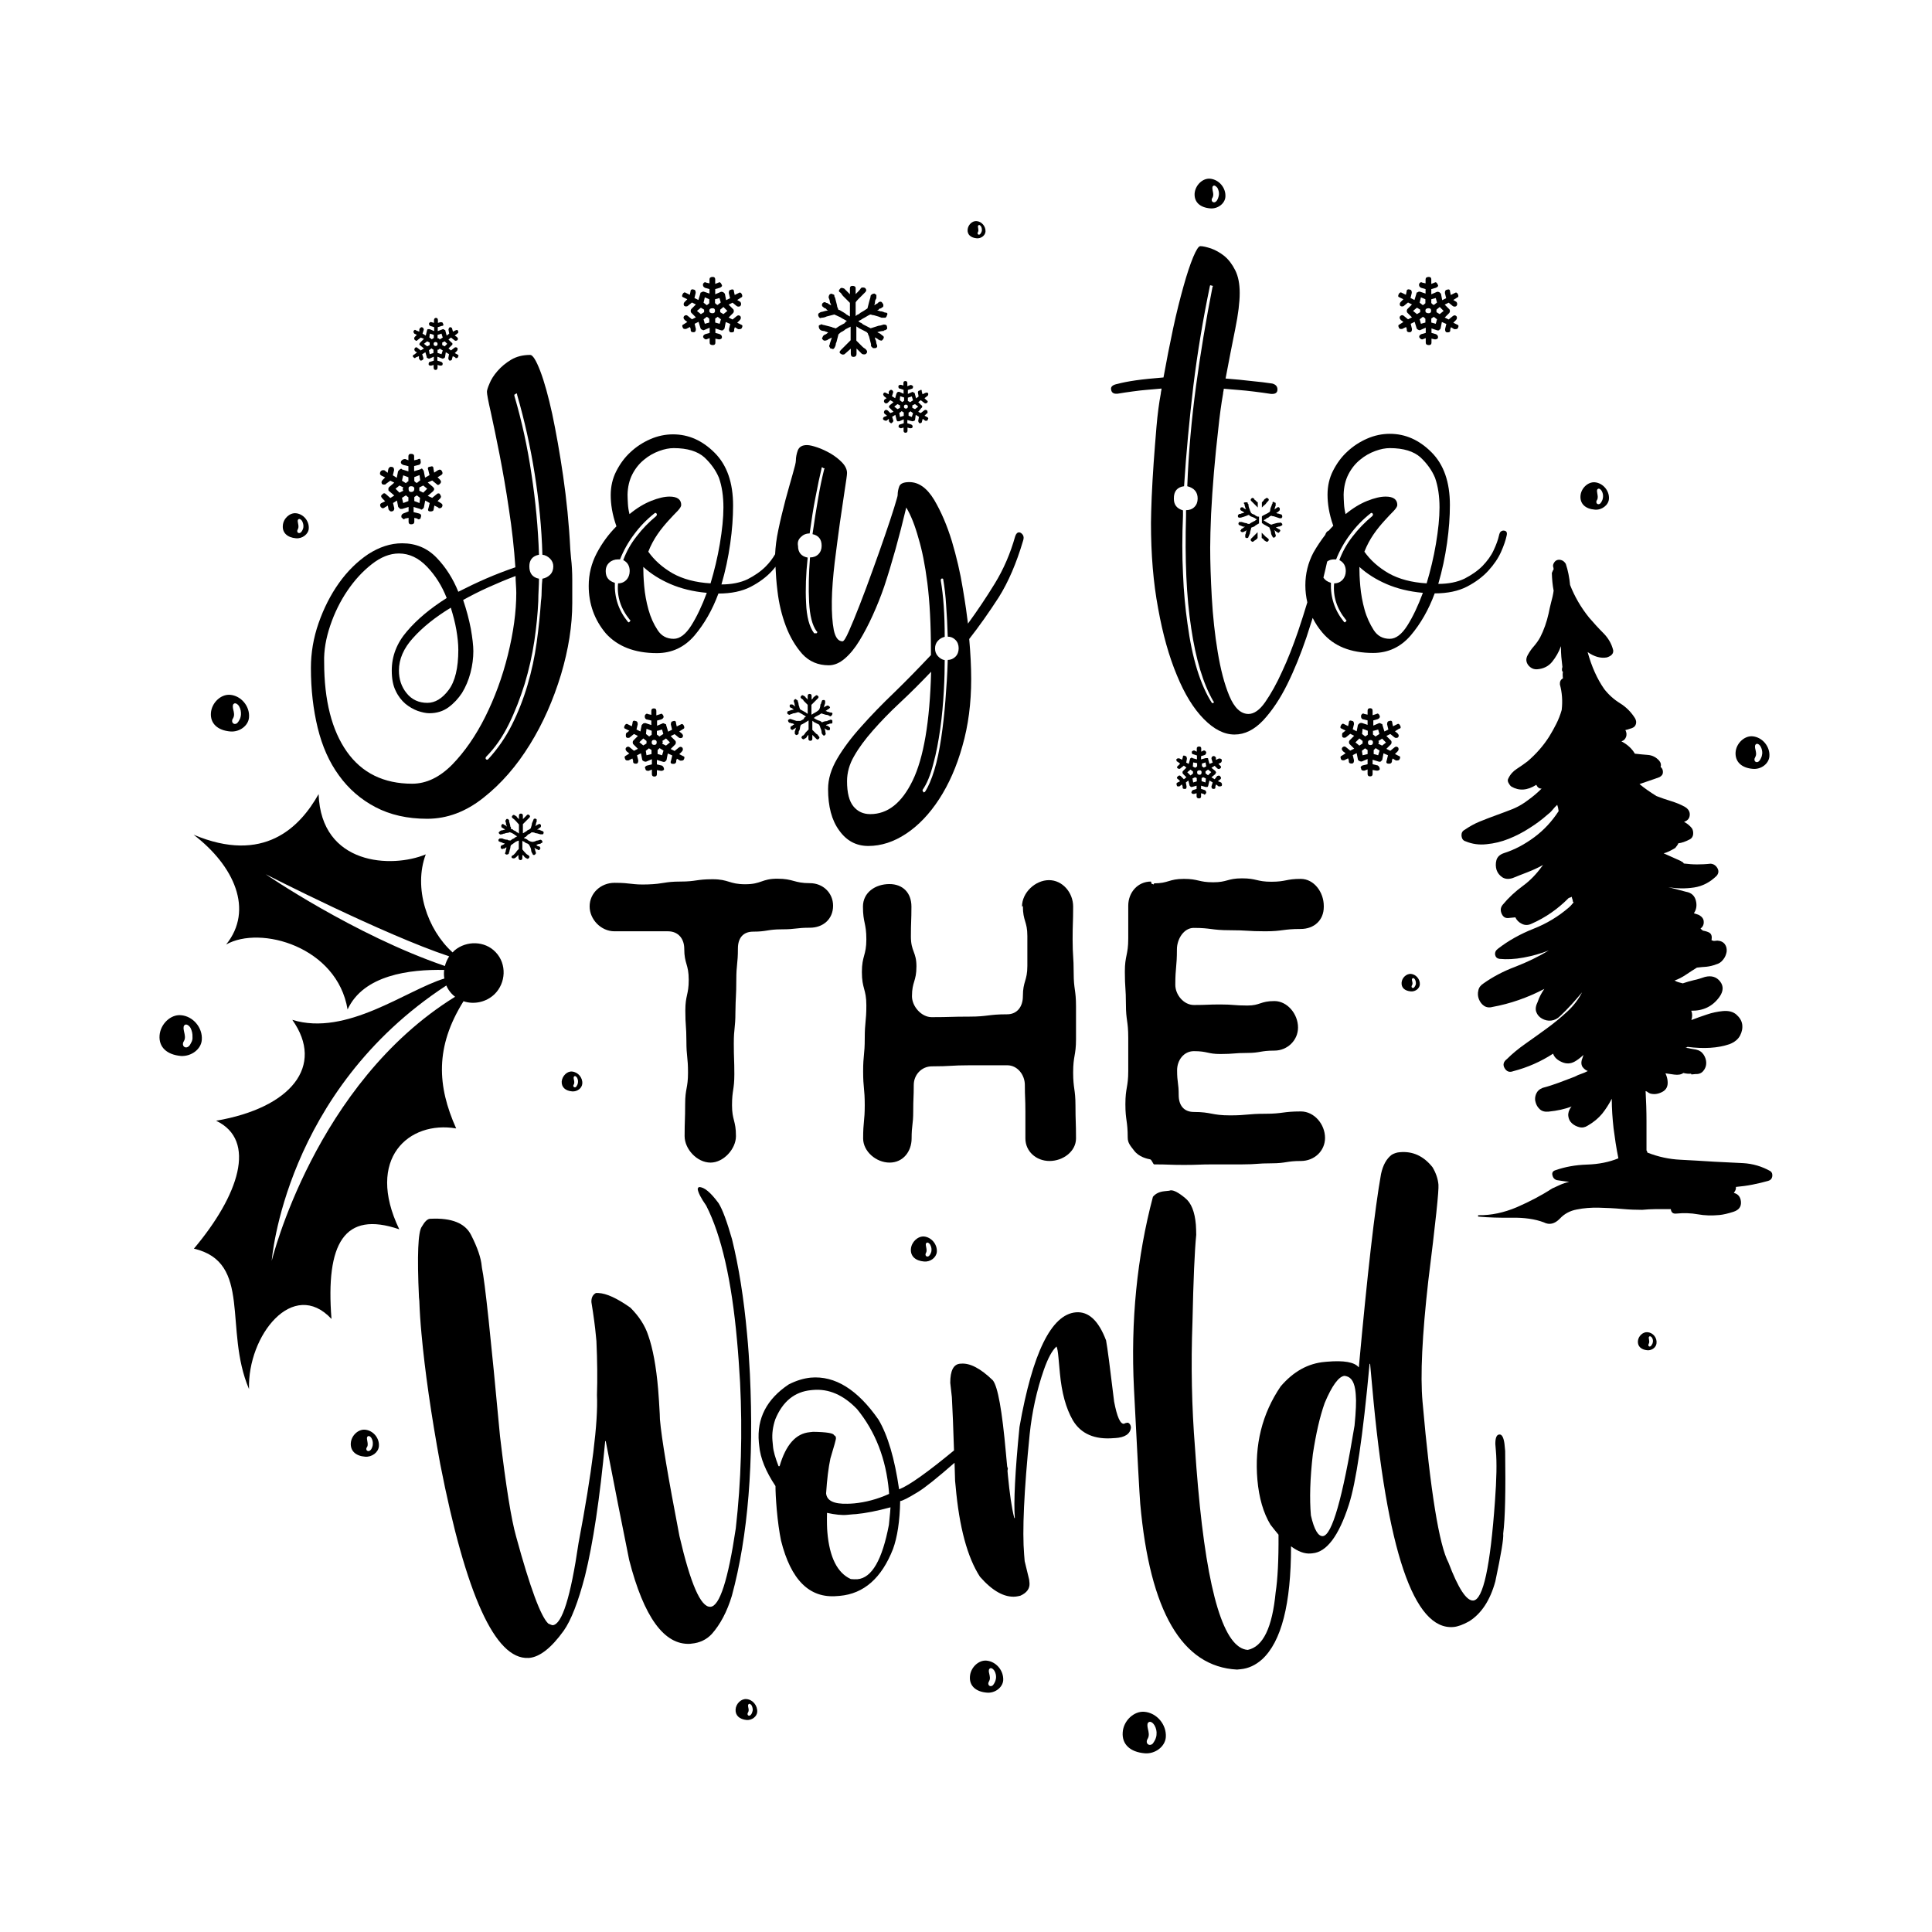 <?xml version="1.0" encoding="utf-8"?>
<!-- Generator: Adobe Illustrator 22.0.0, SVG Export Plug-In . SVG Version: 6.00 Build 0)  -->
<svg version="1.1" id="Layer_1" xmlns="http://www.w3.org/2000/svg" xmlns:xlink="http://www.w3.org/1999/xlink" x="0px" y="0px"
	 viewBox="0 0 1080 1080" style="enable-background:new 0 0 1080 1080;" xml:space="preserve">
<g>
	<path d="M419.2,768c-0.4-7.7-0.9-15.2-1.6-22.4c-1.8-19.8-4.6-37.5-8.4-52.9c-2.8-9.7-5.2-16.4-7.5-20.1c-4.5-6.1-8.1-9.1-10.9-9
		c-0.3,0-0.5,0.3-0.8,0.9c0.2,2.1,1.8,5.2,4.8,9.5c8.5,16.7,14.2,41.8,17.2,75.3c0.7,7.4,1.2,15.2,1.7,23.4
		c1.4,28.2,0.6,55.4-2.4,81.7c-4.3,28.8-9,43.4-14.1,43.8l-0.1,0c-5.4,0.3-11.1-12.9-17.3-39.6c-6.3-32.8-10-54.5-10.9-65.2l-0.1-3
		c-0.2-4.9-0.6-9.5-0.9-13.8c-1.1-12.9-3-22.9-5.5-30c-1.8-5.6-5.2-10.8-10-15.6c-7.5-5.3-13.4-8-17.9-8.2l-1.4,0
		c-1.8,1-2.6,2.7-2.5,5.1c1.3,8,2.1,14.2,2.5,18.7l0.3,3.1c0.5,11.1,0.6,21.2,0.3,30.2c0.7,15-2.7,42.6-10.3,82.7
		c-4.4,30.1-9.2,45.4-14.4,45.9c-0.4,0-1.2-0.3-2.5-0.9c-4.2-3.9-10.2-20.1-18-48.7c-2.7-9.5-5.7-28.2-9-56.1
		c-5.1-54.8-8.4-86.2-10.1-94.1l-0.1-0.8c-0.4-4.7-2.4-10.5-5.9-17.4c-3.3-6.7-10.9-9.8-22.7-9.2l-0.3,0c-1.5,0.1-3,1.6-4.6,4.4
		c-2.1,2.7-2.7,15.9-1.6,39.5l0.2,2c0.2,5.8,0.6,11.9,1.2,18.3c1.9,20.9,5.4,45.3,10.5,73c14.3,73.1,30.7,109.2,49.2,108.3l0.4,0
		c6-0.5,12.5-5.6,19.4-15.2c4.1-5.8,8.1-16,11.9-30.6c4.5-18.2,8.3-43.3,11.3-75.4l0.3,0c4.8,24.9,9.2,47.1,13.1,66.4
		c8.2,32,19.6,47.7,34.1,46.9l0.7-0.1c4.6-0.4,8.4-2.2,11.4-5.4c4.7-5.3,8.5-12.4,11.2-21.3C418.2,858.6,421.5,817.2,419.2,768z"/>
	<path d="M632.2,797.9c-0.1-1.3-0.7-2.2-1.6-2.6l-0.4,0c-0.8,0.1-1.4,0.3-1.9,0.6c-2.1,0.2-3.9-4-5.5-12.4
		c-2.3-19.2-3.8-30.6-4.5-34.2c-4.2-11.1-9.8-16.3-16.9-15.7c-13.7,1.2-24.2,22.6-31.5,64.1c-2.5,25.2-3.3,42.2-2.6,50.9l-0.3,0
		c-1.5-5.7-2.6-13.8-3.6-24.1l-0.2-2.3l0.2-1.4c-0.2-0.3-0.3-0.7-0.4-1.2l-0.7-7.5c-2.1-23.5-4.5-37-7.3-40.5
		c-6.9-6.7-12.9-9.8-17.9-9.3l-0.3,0c-3.8,0.3-5.6,3.9-5.6,10.7c0.5,4.4,0.8,7.1,0.9,8c0.4,7,0.8,17,1.2,29.8
		c-14.8,12.2-25,19.5-30.6,21.7l-0.1,0c-2.5-17.2-6.3-30.1-11.5-38.9c-11.7-16.8-24.3-24.7-37.9-23.5c-3.9,0.4-8,1.6-12.3,3.8
		c-12.3,8.2-17.9,19-16.7,32.4l0.2,1.8c0.6,7,3.7,14.5,9.1,22.6c0,2.9,0.2,7.3,0.7,13.1c0.6,6.7,1.4,12.5,2.4,17.4
		c5.5,22,15.9,32.4,31.4,31l1.4-0.1c13.5-1.2,23.4-9.9,29.8-26.2c2.4-6.6,3.8-15.5,4-26.8c1.3-0.1,4.6-1.8,10-5.1
		c4.2-2.6,11-8.1,20.4-16.3c0.1,3.2,0.2,6.5,0.3,10.1l0.3,3c2,22.9,6.6,39.8,13.6,50.6c7,8,13.7,11.7,20,11.1
		c0.9-0.1,1.8-0.3,2.6-0.5c3.6-1.6,5.3-4,5.1-7l-0.2-2l-2.5-10.3l-0.3-3.7c-1.1-13-0.1-35.4,3.1-67.3c1.3-12.4,3.9-24.4,7.9-35.9
		c2.3-6.6,4.7-11,7.1-13.1c0.5,1,0.8,3.1,1.1,6.3l0.8,8.7c1,10.7,3.3,19.4,7.2,26.2c4.5,7.6,12.2,11,23.2,10l0.3,0
		C628.8,803.6,631.9,801.6,632.2,797.9z M466.2,802.3c-0.1-1.1-4-1.8-11.7-1.9l-1.8,0.2c-7.8,0.7-13.4,7-16.9,19l-0.6,0
		c-1.8-4.7-2.9-8.4-3.1-11.2l-0.3-3.2c-0.3-3.8,0.2-7.7,1.6-11.8c4.1-10,10.8-15.4,20-16.3l1-0.1c8.9-0.8,17.1,2.8,24.7,10.7
		c10.3,12.6,16.2,27.9,17.8,45.8l0.1,1.6c-6.6,3-13.2,4.7-19.5,5.3c-1.3,0.1-2.6,0.2-3.8,0.2c-7.6,0.2-11.5-1.7-11.9-5.8
		c0.5-7.8,1.3-14.3,2.4-19.5c2.1-7,3.2-10.8,3.1-11.4C467.3,803.1,466.9,802.5,466.2,802.3z M496.9,852.4
		c-3.7,19.5-9.5,29.7-17.6,30.4l-0.6,0c-0.7,0.1-1.7,0-3.1-0.1c-7.5-3.4-11.9-12.1-13.1-26.2c-0.2-2.3-0.3-5.8-0.2-10.5l0-0.3
		c4.6,1,8.4,1.4,11.3,1.1c2.9-0.3,4.6-0.4,4.9-0.4c5.4-0.5,11.9-1.8,19.3-3.8C497.8,843.2,497.5,846.5,496.9,852.4z"/>
	<path d="M841.4,811.1l-0.4-4.1c-0.5-3.6-1.5-5.3-2.9-5.1c-1.5,0.1-2.2,1.9-2.2,5.3l0.3,3.7c0.6,6.6,0.4,16-0.5,28.2
		c-2.6,36.6-6.6,55.1-12.1,55.6c-3.8,0.3-8.4-6.7-13.9-21.2c-5.2-9.8-10.1-39.8-14.5-90c-1.3-14.6-0.2-37.1,3.2-67.3
		c4.1-32.8,6-50.8,5.7-54c-0.3-3.3-1.4-6.5-3.3-9.7c-5-6.3-11.1-9.1-18.4-8.4c-1.5,0.1-3,0.6-4.4,1.4c-2.9,2.2-4.9,5.7-6,10.8
		c-3.5,19.6-7.6,55.6-12.4,108l-0.1,0c-2.4-2.9-8.3-3.9-17.7-3.1l-1.1,0.1c-9.5,0.8-17.7,5.4-24.8,13.7
		c-10.4,15.3-14.7,32.7-13,52.3c0.9,10,3.3,18.4,7.3,25c1.6,2.1,3.1,3.9,4.5,5.6c0.1,14.3-0.5,25.1-1.6,32.2
		c-1.9,19.7-7,30.4-15.6,32.2c-13.2-0.9-22.5-31.3-27.8-91.1c-0.6-6.9-1.2-14.3-1.7-22c-1.8-22.5-2.3-45.9-1.4-70.3
		c0.5-23.4,1.2-39.6,2.1-48.6c0-2-0.1-3.9-0.2-5.7c-0.6-7.2-2.6-12.2-6-14.9c-3.6-3-6.3-4.4-8-4.3c-0.3,0-0.6,0.1-0.8,0.2l-2.8,0.3
		c-2.8,0.3-4.9,1.3-6.4,3.1c-8.9,33.6-12.5,69.4-10.6,107.3c1.9,37.9,3.1,59.3,3.5,64.3c5.4,60.2,23.4,91.1,54.1,92.7l2-0.2
		c4.3-0.4,8.3-2.2,12-5.5c10.8-9.9,16.2-30.9,16.2-63.2c3.9,2.9,7.6,4.3,11,4l1-0.1c7.9-0.7,14.7-9.7,20.3-27.1
		c4-12.2,7.9-38.5,11.6-78.8l0.3,0l1.2,13.1c8.1,91.3,23.2,135.9,45.4,134c2.4-0.2,5.4-1.3,8.8-3.2c6.8-4.3,11.7-11.7,14.6-22.3
		c3.2-15.1,4.7-24,4.4-26.7C841.4,848.7,841.7,833.4,841.4,811.1z M757.2,796.9c-6.7,40.7-12.6,61.3-17.7,61.8
		c-2.6,0.2-4.9-3.6-6.7-11.6c-0.8-9.2-0.5-20.6,1.1-34.3c1.7-11.1,3.8-20.6,6.6-28.5c4.1-9.8,7.9-14.9,11.1-15.2
		c0.1,0,0.4,0.1,1,0.2c3,0.7,4.7,3.8,5.2,9.3l0.1,1.4C758.2,783.1,758,788.8,757.2,796.9z"/>
	<path d="M212.8,283.4c0.5,0.5,0.8,0.7,1.1,0.7c0.5,0,0.8-0.1,1.1-0.4l1.8-1.1l0.4,2.2c0.5,0.7,1,1.1,1.4,1.1c1.2,0,1.8-0.6,1.8-1.8
		l-0.7-2.9l2.2-1.4l0.7,3.6l1.1,1.1h1.1l3.6-1.1v2.5l-2.9,1.1c-1,0.5-1.3,1.2-1.1,2.2c0.7,0.7,1.2,1.1,1.4,1.1
		c0.2,0,0.4-0.1,0.4-0.4l2.2-0.4v2.2c0,1,0.5,1.4,1.4,1.4c1.2,0,1.8-0.5,1.8-1.4v-2.2l1.8,0.4c0,0.2,0.1,0.4,0.4,0.4
		c1,0,1.4-0.4,1.4-1.1c0.5-1.2,0.1-1.9-1.1-2.2l-2.9-0.7v-2.9l3.6,1.1c0.2,0,0.4,0.1,0.4,0.2c0,0.1,0.1,0.2,0.4,0.2l0.7-0.4
		c0.5-0.5,0.7-0.8,0.7-1.1l0.7-3.6l2.5,1.4l-0.7,2.9c-0.5,1.2-0.1,1.8,1.1,1.8c1.2,0,1.8-0.4,1.8-1.1l0.4-2.2l2.2,1.1
		c0,0.2,0.2,0.4,0.7,0.4c0.5,0,1-0.2,1.4-0.7c0.5-1,0.2-1.7-0.7-2.2l-1.8-1.1l1.4-1.4c0.7-0.7,0.7-1.4,0-2.2c0-0.5-0.4-0.7-1.1-0.7
		c-0.2,0-0.6,0.2-1.1,0.7l-2.2,1.8l-2.5-1.1l2.9-2.5c0.5-0.5,0.7-1,0.7-1.4c0-0.2-0.2-0.6-0.7-1.1l-2.9-2.5l2.5-1.1l2.2,1.8
		c0.5,0.5,0.8,0.7,1.1,0.7c0.2,0,0.6-0.2,1.1-0.7c0.7-0.7,0.7-1.4,0-2.2l-1.4-1.4l1.8-1.1c1-0.5,1.2-1.2,0.7-2.2
		c-0.5-1-1.2-1.2-2.2-0.7l-2.2,1.4l-0.4-2.2c0-1.2-0.6-1.6-1.8-1.1c-1.2,0-1.6,0.6-1.1,1.8l0.7,2.9l-2.5,1.4l-0.7-3.6
		c0-0.2-0.2-0.6-0.7-1.1c-0.2-0.5-0.6-0.5-1.1,0l-3.6,1.1v-2.9l2.9-0.7c0.7-0.5,1-1.2,0.7-2.2c0-1.2-0.6-1.4-1.8-0.7l-1.8,0.4v-2.2
		c0-1-0.6-1.4-1.8-1.4c-1,0-1.4,0.5-1.4,1.4v2.2l-1.8-0.7c-1,0-1.7,0.4-2.2,1.1c-0.5,1-0.1,1.7,1.1,2.2l2.9,0.7v2.9l-3.6-1.1
		c-0.2-0.5-0.6-0.5-1.1,0c-0.2,0-0.6,0.4-1.1,1.1l-0.7,3.6l-2.2-1.4l0.7-2.9c0-1.2-0.5-1.8-1.4-1.8c-0.7-0.2-1.3,0.1-1.8,1.1
		l-0.4,2.2l-1.8-1.4c-1-0.2-1.7,0-2.2,0.7c-0.5,1-0.4,1.7,0.4,2.2l2.2,1.1l-1.4,1.4c-0.7,0.7-0.8,1.4-0.4,2.2
		c0.2,0.2,0.6,0.4,1.1,0.4c0.7,0,1.1-0.1,1.1-0.4l2.5-1.8l2.2,1.1l-2.9,2.5c-0.2,0.2-0.4,0.6-0.4,1.1c0,0.7,0.1,1.1,0.4,1.1l2.9,2.5
		l-2.2,1.4l-2.5-2.2c-0.7-0.7-1.4-0.6-2.2,0.4c-0.7,0.5-0.6,1.2,0.4,2.2l1.4,1.4l-2.2,1.1C212.4,281.7,212.3,282.4,212.8,283.4z
		 M228.3,280.1l-2.9,1.1l-0.7-2.9l2.2-1.4c0.5,0.5,1,0.8,1.4,1.1V280.1z M234.5,281.2l-2.9-1.1v-2.2c0.2-0.2,0.5-0.4,0.7-0.5
		c0.2-0.1,0.5-0.3,0.7-0.5l1.8,1.4L234.5,281.2z M236.6,271.4l2.2,1.8l-2.2,2.2l-2.2-1.1v-1.1v-0.7L236.6,271.4z M231.6,266.7
		l2.9-1.1l0.4,2.9L233,270c-0.5-0.2-1-0.6-1.4-1.1V266.7z M229.8,271.8c1.2,0,1.8,0.5,1.8,1.4c0,1.2-0.6,1.8-1.8,1.8
		c-1,0-1.4-0.6-1.4-1.8C228.3,272.3,228.8,271.8,229.8,271.8z M225.4,265.7l2.9,1.1v2.2c-0.5,0.2-1,0.6-1.4,1.1l-2.2-1.4
		L225.4,265.7z M223.3,271.4l2.2,1.1c-0.2,0.2-0.4,0.5-0.4,0.7c0,0.5,0.1,0.8,0.4,1.1l-2.2,1.1l-2.2-2.2L223.3,271.4z"/>
	<path d="M230.9,199.5c0.5,0.5,0.8,0.7,1.1,0.7l0.4-0.4l1.8-0.7v1.4c0.5,0.7,0.8,1.1,1.1,1.1c1-0.2,1.4-0.7,1.4-1.4l-0.7-2.2
		l1.8-1.1l0.7,2.5c0,0.5,0.1,0.7,0.4,0.7c0.2,0.2,0.6,0.4,1.1,0.4l2.5-1.1v2.2l-2.2,0.7c-0.5,0-0.7,0.5-0.7,1.4
		c0,0.5,0.5,0.7,1.4,0.7l1.4-0.4v1.4c0,1,0.4,1.4,1.1,1.4c0.7,0,1.1-0.5,1.1-1.4v-1.4l1.4,0.4c1,0,1.4-0.2,1.4-0.7
		c0.2-0.5,0-1-0.7-1.4l-2.2-0.7v-2.2l2.9,1.1c1-0.2,1.4-0.6,1.4-1.1l0.4-2.5l1.8,1.1l-0.4,2.2c0,0.5,0.2,1,0.7,1.4
		c1,0,1.4-0.4,1.4-1.1l0.4-1.4l1.4,0.7c0,0.2,0.1,0.4,0.4,0.4c0.7,0,1.1-0.2,1.1-0.7c0.5-0.5,0.4-1-0.4-1.4l-1.4-0.7l1.1-1.1
		c0.5-0.5,0.6-1.1,0.4-1.8c-0.7-0.5-1.3-0.5-1.8,0l-1.8,1.4l-1.4-1.1l1.8-1.8c0.2,0,0.4-0.2,0.4-0.7c0-0.5-0.1-0.7-0.4-0.7l-1.8-1.8
		l1.4-1.1l1.8,1.4c0.2,0.2,0.5,0.4,0.7,0.4c0.5,0,0.8-0.1,1.1-0.4c0.5-0.5,0.4-1.1-0.4-1.8l-1.1-0.7l1.4-1.1c0.7-0.5,0.8-1,0.4-1.4
		c0-0.7-0.5-0.8-1.4-0.4l-1.4,0.7l-0.4-1.4c0-0.7-0.5-1.1-1.4-1.1c-0.5,0.5-0.7,1-0.7,1.4l0.4,2.2l-1.4,1.1l-0.7-2.5
		c0-0.5-0.2-0.7-0.7-0.7c0-0.2-0.2-0.4-0.7-0.4l-2.9,1.1v-2.2l2.2-0.7c1,0,1.2-0.5,0.7-1.4c0-0.5-0.5-0.7-1.4-0.7l-1.4,0.4v-1.4
		c0-1-0.4-1.4-1.1-1.4c-0.7,0-1.1,0.5-1.1,1.4v1.4l-1.4-0.4c-0.5-0.2-1,0-1.4,0.7c0,0.7,0.2,1.2,0.7,1.4l2.2,0.7v2.2l-2.5-1.1h-1.1
		c-0.2,0.2-0.4,0.5-0.4,0.7l-0.7,2.9l-1.8-1.1l0.7-2.2c0-0.7-0.4-1.2-1.1-1.4c-0.5,0-1,0.4-1.4,1.1v1.4l-1.8-0.7
		c-0.5-0.5-1-0.4-1.4,0.4c-0.2,0.2-0.1,0.7,0.4,1.4l1.4,0.7l-1.1,1.1c-0.5,0.5-0.5,1.1,0,1.8c0.2,0,0.4,0.1,0.4,0.2
		c0,0.1,0.1,0.2,0.4,0.2c0.2,0,0.5-0.1,0.7-0.4l1.8-1.4l1.8,0.7l-2.2,2.2l-0.4,0.7c0,0.2,0.1,0.5,0.4,0.7l2.2,1.8l-1.8,1.1l-1.8-1.4
		c-0.5-0.5-1-0.5-1.4,0c-0.5,0.5-0.5,1.1,0,1.8l1.1,0.7l-1.4,1.1C230.7,198.5,230.6,199,230.9,199.5z M242.4,197.3l-2.2,0.7
		l-0.4-2.2l1.4-1.1c0.5,0.5,0.8,0.7,1.1,0.7V197.3z M246.8,198l-2.2-0.7v-1.8c0.7,0,1.1-0.2,1.1-0.7l1.8,1.1L246.8,198z
		 M248.6,190.8l1.4,1.4l-1.4,1.4l-1.4-0.7v-0.7v-0.7L248.6,190.8z M244.6,187.2l2.2-0.7l0.7,2.2l-1.8,1.1c0-0.5-0.4-0.7-1.1-0.7
		V187.2z M243.5,191.2c0.7,0,1.1,0.4,1.1,1.1c0,0.7-0.4,1.1-1.1,1.1c-0.7,0-1.1-0.4-1.1-1.1C242.4,191.5,242.8,191.2,243.5,191.2z
		 M240.3,186.5l2.2,0.7v1.8c-0.2,0-0.6,0.2-1.1,0.7l-1.4-1.1L240.3,186.5z M238.8,190.8l1.4,0.7v0.7v0.7l-1.4,0.7l-1.8-1.4
		L238.8,190.8z"/>
	<path d="M295.8,466.2c0.4-0.1,0.8-0.4,1.3-0.9h0.7c0.5,0,1,0.1,1.4,0.4c0.5,0,1.4,0.2,2.9,0.7h1.4l0.4-0.7c0-0.7-0.2-1.1-0.7-1.1
		c-0.5-0.2-0.8-0.4-0.9-0.4c-0.1,0-0.4-0.1-0.9-0.4h-1.1c0.2-0.2,0.4-0.4,0.5-0.4c0.1,0,0.3-0.1,0.5-0.4l0.7-0.4
		c0.2-0.2,0.4-0.5,0.4-0.7v-0.7c-0.5-0.7-1-0.8-1.4-0.4c-0.2,0-0.5,0.1-0.7,0.4c-0.2,0-0.6,0.2-1.1,0.7c0.2-0.5,0.4-0.9,0.4-1.3
		c0-0.4,0.1-0.8,0.4-1.3V458l-0.7-0.4c-0.7,0-1.1,0.2-1.1,0.7c-0.2,0.5-0.4,0.8-0.4,0.9c0,0.1-0.1,0.4-0.4,0.9
		c0,0.5-0.2,1.4-0.7,2.9c-0.5,0.5-0.9,0.8-1.3,0.9c-0.4,0.1-0.8,0.4-1.3,0.9c-0.5,0.2-0.8,0.4-0.9,0.5c-0.1,0.1-0.4,0.3-0.9,0.5
		v-5.1l1.1-1.1l2.5-2.5c0.5-0.5,0.5-1,0-1.4c-0.5-0.5-1-0.5-1.4,0l-2.2,2.2V457v-1.1c0-0.7-0.4-1.1-1.1-1.1c-0.7,0-1.1,0.4-1.1,1.1
		v2.2c-0.2-0.5-0.5-0.8-0.7-0.9c-0.2-0.1-0.5-0.4-0.7-0.9c-0.2,0-0.4-0.1-0.4-0.2c0-0.1-0.1-0.2-0.4-0.2c-0.5-0.5-1-0.5-1.4,0
		c-0.5,0.5-0.5,1,0,1.4c0.7,0.5,1.4,1.1,2,1.8c0.6,0.7,1.1,1.3,1.6,1.8v5.1c-0.5-0.5-0.8-0.7-1.1-0.7c-0.5-0.5-0.9-0.8-1.3-0.9
		c-0.4-0.1-0.8-0.4-1.3-0.9h-0.7c0-0.7-0.1-1.2-0.4-1.4c0-0.5-0.2-1.4-0.7-2.9v-0.7l-0.7-0.7h-0.7c-0.5,0.5-0.7,1-0.7,1.4
		c0.2,0.2,0.4,0.8,0.4,1.8c0.2,0.2,0.4,0.6,0.4,1.1l-0.7-0.7c-0.2,0-0.4-0.1-0.5-0.2c-0.1-0.1-0.3-0.2-0.5-0.2
		c0-0.2-0.2-0.4-0.7-0.4l-0.7,0.7c0,0.7,0.1,1.2,0.4,1.4c0.2,0,0.5,0.1,0.7,0.4c0.2,0,0.6,0.2,1.1,0.7c-0.5,0-0.8,0.1-1.1,0.2
		c-0.2,0.1-0.6,0.2-1.1,0.2l-0.7,0.4l-0.7,0.7v0.4c0.5,0.7,1,1,1.4,0.7c0.5,0,0.8-0.1,0.9-0.2c0.1-0.1,0.4-0.2,0.9-0.2
		c0.5-0.2,1-0.4,1.4-0.4c0.5,0,1-0.1,1.4-0.4c1,0.2,1.9,0.7,2.9,1.4c0.2,0.2,0.5,0.4,0.7,0.5c0.2,0.1,0.5,0.3,0.7,0.5
		c-0.2,0-0.4,0.1-0.5,0.2c-0.1,0.1-0.3,0.2-0.5,0.2c-0.5,0.5-0.9,0.8-1.3,0.9c-0.4,0.1-0.8,0.4-1.3,0.9h-0.7c-0.5,0-0.8-0.1-1.1-0.4
		c-1,0-1.9-0.2-2.9-0.7H280h-0.7l-0.7,0.7c0,0.7,0.2,1.1,0.7,1.1c0.5,0.2,0.8,0.4,1.1,0.4c0.2,0,0.5,0.1,0.7,0.4
		c0.5,0,0.8,0.1,1.1,0.4c-0.2,0-0.4,0.1-0.4,0.2c0,0.1-0.1,0.2-0.4,0.2c-0.2,0.2-0.6,0.4-1.1,0.4c0,0.2-0.1,0.4-0.2,0.4
		c-0.1,0-0.2,0.1-0.2,0.4v0.7c0.5,0.7,1,0.8,1.4,0.4h0.7c0.5-0.5,0.8-0.7,1.1-0.7c0,0.5-0.1,0.8-0.2,1.1c-0.1,0.2-0.2,0.6-0.2,1.1
		c-0.2,0.5-0.4,1-0.4,1.4c0.2,0,0.4,0.1,0.4,0.2c0,0.1,0.1,0.2,0.4,0.2c0.7,0,1.2-0.2,1.4-0.7c0-0.5,0.1-0.8,0.2-0.9
		c0.1-0.1,0.2-0.4,0.2-0.9c0.2-0.5,0.4-1,0.4-1.4c0-0.5,0.1-1,0.4-1.4c1.4-1,2.3-1.6,2.5-1.8c1-0.5,1.6-0.7,1.8-0.7v4.7l-1.1,1.1
		c-0.2,0.5-0.8,1.2-1.8,2.2c-0.2,0-0.4,0.1-0.4,0.2c0,0.1-0.1,0.2-0.4,0.2c-0.5,0.5-0.5,1,0,1.4c0.7,0.2,1.2,0.2,1.4,0
		c0.5-0.2,1-0.6,1.4-1.1l0.7-0.7v1.1c0,1.2,0.4,1.8,1.1,1.8c0.7,0,1.1-0.4,1.1-1.1v-1.8c0.5,0.2,0.8,0.5,0.9,0.7
		c0.1,0.2,0.3,0.5,0.5,0.7c0.2,0,0.4,0.1,0.4,0.2c0,0.1,0.1,0.2,0.4,0.2c0.5,0.5,1,0.5,1.4,0c0.5-0.5,0.5-1,0-1.4
		c-0.2-0.2-0.5-0.4-0.7-0.5c-0.2-0.1-0.5-0.3-0.7-0.5c-1-1-1.7-1.8-2.2-2.5v-4.7c0.2,0,0.4,0.1,0.5,0.2c0.1,0.1,0.3,0.2,0.5,0.2
		c0.5,0.5,1,0.8,1.4,0.9c0.5,0.1,1,0.4,1.4,0.9l0.7,1.4c0.2,0.5,0.4,1,0.4,1.4c0,0.5,0.1,1,0.4,1.4c0,0.2,0.1,0.5,0.4,0.7
		c0,0.2,0.1,0.5,0.4,0.7h0.7c0.7-0.5,1-1,0.7-1.4c0-0.2-0.1-0.5-0.2-0.7c-0.1-0.2-0.2-0.6-0.2-1.1l-0.4-0.7c0.2,0,0.4,0.1,0.5,0.2
		c0.1,0.1,0.3,0.2,0.5,0.2c0,0.2,0.2,0.4,0.7,0.4c0.2,0.2,0.5,0.4,0.7,0.4c0.5,0,0.7-0.2,0.7-0.7c0.5-0.2,0.4-0.7-0.4-1.4h-0.7
		c-0.5-0.5-0.8-0.7-1.1-0.7c1-0.5,1.7-0.7,2.2-0.7c0.2,0,0.5-0.1,0.7-0.4c0.2,0,0.5-0.1,0.7-0.4v-0.7c-0.5-0.7-1-1-1.4-0.7
		c-0.2,0-0.5,0.1-0.7,0.2c-0.2,0.1-0.6,0.2-1.1,0.2c-1,0.5-1.8,0.7-2.5,0.7c-1.2-0.2-2.2-0.7-2.9-1.4c-1-0.5-1.6-0.7-1.8-0.7
		c0.5-0.5,0.8-0.7,1.1-0.7C295,466.6,295.4,466.3,295.8,466.2z"/>
	<path d="M189.5,433.5c5.4,7.5,12.2,13.4,20.4,17.7s17.8,6.5,28.9,6.5c11.1,0,21.6-3.9,31.5-11.8c9.9-7.8,18.5-17.7,25.9-29.7
		c7.4-11.9,13.1-25,17.4-39.1c4.2-14.1,6.3-27.4,6.3-40c0-4.3,0-8.6,0-12.8c0-4.2-0.2-8.4-0.7-12.5l-0.4-4.7
		c-0.7-14.2-2.1-27.9-4-41c-1.9-13.1-4-24.7-6.1-34.7c-2.2-10-4.4-18-6.7-24c-2.3-6-4.2-9-5.6-9c-4.1,0-7.7,0.9-10.7,2.7
		c-3,1.8-5.5,3.9-7.6,6.3c-2.1,2.4-3.6,4.8-4.5,7.1c-1,2.3-1.4,3.8-1.4,4.5c0,1.2,0.7,5.1,2.2,11.6c1.4,6.5,3.1,14.4,4.9,23.7
		c1.8,9.3,3.6,19.4,5.2,30.4c1.7,11,2.9,21.8,3.6,32.4c-5.5,1.9-11,4-16.3,6.3c-5.3,2.3-10.5,4.8-15.6,7.4
		c-2.9-7.2-6.9-13.6-12.1-19c-5.2-5.4-11.6-8.1-19.3-8.1c-6.5,0-12.8,2.1-19,6.1c-6.1,4.1-11.6,9.5-16.3,16.1
		c-4.7,6.6-8.5,14.1-11.4,22.4c-2.9,8.3-4.3,16.7-4.3,25.1c0,12.1,1.3,23.2,3.8,33.5C180.1,417.1,184,426,189.5,433.5z M287.6,221.5
		c-0.2-0.7-0.1-1.1,0.4-1.1c0.7-0.7,1.1-0.6,1.1,0.4c4.1,14.2,7.4,28.9,9.8,44.1c2.4,15.2,3.9,30.3,4.3,45.2c1.7,0.2,3.1,1,4.3,2.2
		c1.2,1.2,1.8,2.7,1.8,4.3c0,1.9-0.6,3.5-1.8,4.7c-1.2,1.2-2.7,1.9-4.3,2.2c-0.2,2.2-0.4,4.3-0.4,6.3c0,2.1-0.1,4.2-0.4,6.3
		c-0.5,7.5-1.3,15.2-2.4,23.1c-1.1,8-2.8,15.9-5.1,23.7c-2.3,7.8-5.2,15.2-8.7,22.2c-3.5,7-7.9,13.4-13.2,19.2
		c-0.2,0.2-0.5,0.4-0.7,0.4c-0.2,0-0.5-0.1-0.7-0.4c-0.2-0.2-0.2-0.6,0-1.1c5.1-5.1,9.3-11.2,12.8-18.3c3.5-7.1,6.4-14.6,8.9-22.6
		c2.4-8,4.2-16,5.4-24c1.2-8.1,1.9-15.5,2.2-22.2c0-2.2,0.1-4.3,0.2-6.5c0.1-2.2,0.2-4.2,0.2-6.1c-3.6-0.7-5.4-3-5.4-6.9
		c0-3.6,1.8-5.8,5.4-6.5c-0.5-14.9-1.9-30-4.2-45C294.9,250,291.7,235.5,287.6,221.5z M255.1,352.1c0.7,4.1,1.1,7.8,1.1,11.2
		c0,10.1-1.8,17.6-5.4,22.4c-3.6,4.8-7.6,7.2-11.9,7.2c-4.8,0-8.7-1.8-11.6-5.4c-2.9-3.6-4.3-7.8-4.3-12.7c0-6.3,2.6-12.4,8-18.3
		c5.3-5.9,12.3-11.5,21-16.8C253.3,343.9,254.4,348,255.1,352.1z M184.6,349.7c2.4-7.1,5.6-13.6,9.6-19.5c4-5.9,8.5-10.8,13.6-14.8
		c5.1-4,10.1-6,15.2-6c5.8,0,11,2.5,15.7,7.4c4.7,4.9,8.4,10.8,11,17.5c-9.2,5.8-16.6,12-22.2,18.6c-5.7,6.6-8.5,13.9-8.5,21.9
		c0,4.6,0.7,8.4,2.2,11.4c1.4,3,3.3,5.4,5.4,7.2c2.2,1.8,4.5,3.1,6.9,4c2.4,0.8,4.6,1.3,6.5,1.3c4.1,0,7.7-1.1,10.7-3.3
		c3-2.2,5.5-4.9,7.6-8.1c2-3.3,3.6-7,4.7-11.2c1.1-4.2,1.6-8.3,1.6-12.1c0-3.1-0.5-7.3-1.4-12.5c-1-5.2-2.4-10.5-4.3-16.1
		c4.3-2.4,9-4.8,14.1-7.1c5.1-2.3,10.1-4.4,15.2-6.3c0,1.4,0.1,3,0.2,4.7c0.1,1.7,0.2,3.3,0.2,4.7c0,10.6-1.6,22.2-4.7,34.7
		c-3.1,12.5-7.4,24.1-12.7,34.7c-5.3,10.6-11.5,19.5-18.4,26.6c-7,7.1-14.5,10.7-22.4,10.7c-15.9,0-28.1-6-36.5-17.9
		c-8.4-11.9-12.7-28.6-12.7-50.1C181,363.7,182.2,356.8,184.6,349.7z"/>
	<path d="M349.5,424.4c0.2,0.5,0.6,0.7,1.1,0.7h0.7l2.2-1.1l0.4,1.1v0.7c0,0.7,0.5,1.1,1.4,1.1h0.4c0.7,0,1.1-0.6,1.1-1.8l-0.7-2.9
		l2.2-1.1l0.7,3.6c0.2,0.5,0.5,0.7,0.7,0.7c0.2,0.2,0.7,0.4,1.4,0.4l3.3-1.4v2.9l-2.9,0.7c-1,0.5-1.2,1.1-0.7,1.8
		c0,0.7,0.5,1.1,1.4,1.1h0.4l1.8-0.7v2.5c0,1,0.5,1.4,1.4,1.4c1,0,1.4-0.5,1.4-1.4v-2.2l2.2,0.4h0.4c0.5,0,1-0.2,1.4-0.7
		c0-1-0.4-1.7-1.1-2.2l-2.9-0.7v-2.5l3.6,1.1h0.4c0.5,0,0.7-0.1,0.7-0.4c0.2,0,0.5-0.2,0.7-0.7l0.7-3.6l2.5,1.1l-0.7,2.9
		c-0.5,1.2-0.1,1.8,1.1,1.8h0.4c0.7,0,1.2-0.4,1.4-1.1v-0.7l0.4-1.1l1.8,1.1h0.7c0.7,0,1.2-0.2,1.4-0.7c0.5-1,0.4-1.6-0.4-1.8
		l-2.2-1.1l1.4-1.4c0.7-0.7,0.8-1.4,0.4-2.2c-0.7-0.7-1.4-0.7-2.2,0l-2.2,1.8l-2.2-1.1l2.5-2.5c0.2-0.2,0.4-0.6,0.4-1.1
		c0-0.5-0.1-0.8-0.4-1.1l-2.5-2.5l2.2-1.1l2.2,1.8c0.2,0.2,0.6,0.4,1.1,0.4c0.5,0,0.8-0.1,1.1-0.4c0.5-0.7,0.4-1.4-0.4-2.2l-1.4-1.1
		l2.2-1.4c0.7-0.2,0.8-0.8,0.4-1.8c-0.5-1-1.1-1.2-1.8-0.7l-2.2,1.1l-0.4-1.8c0-1.2-0.6-1.6-1.8-1.1c-0.7,0-1.1,0.6-1.1,1.8l0.7,2.9
		l-2.2,1.1l-1.1-3.6c0-0.5-0.2-0.7-0.7-0.7c-0.2-0.2-0.6-0.4-1.1-0.4l-3.3,1.4v-2.9l2.5-0.7c1-0.5,1.3-1.1,1.1-1.8
		c-0.5-1.2-1.1-1.6-1.8-1.1l-2.2,0.7v-2.5c0-1-0.5-1.4-1.4-1.4c-1,0-1.4,0.5-1.4,1.4v2.2l-1.8-0.4c-0.7-0.5-1.3-0.2-1.8,0.7
		c-0.2,1,0,1.7,0.7,2.2l2.9,0.7v2.5l-3.3-1.1c-0.7,0-1.2,0.1-1.4,0.4l-0.7,0.7l-0.7,3.6l-2.2-1.1l0.7-2.9c0-1.2-0.4-1.8-1.1-1.8
		c-1.2-0.5-1.8-0.1-1.8,1.1l-0.4,1.8l-2.2-1.1c-0.7-0.5-1.3-0.2-1.8,0.7c-0.5,1-0.4,1.6,0.4,1.8l2.2,1.1l-1.8,1.4
		c-0.2,0.7-0.2,1.4,0,2.2c0.2,0.2,0.6,0.4,1.1,0.4c0.5,0,0.8-0.1,1.1-0.4l2.2-1.8l2.2,1.1l-2.5,2.5c-0.2,0.2-0.4,0.6-0.4,1.1
		c0,0.5,0.1,0.8,0.4,1.1l2.5,2.5l-2.2,1.1l-2.2-1.8c-0.7-0.7-1.4-0.7-2.2,0c-0.5,0.7-0.4,1.4,0.4,2.2l1.4,1.1l-2.2,1.4
		C349.1,422.8,349,423.4,349.5,424.4z M364.3,421.5l-2.9,0.7l-0.4-2.5l1.8-1.4c0.2,0.2,0.5,0.4,0.7,0.5c0.2,0.1,0.5,0.3,0.7,0.5
		V421.5z M370.1,422.2l-2.5-0.7v-2.2l1.1-1.1l2.2,1.4L370.1,422.2z M372.3,412.8l2.2,2.2l-2.2,1.8l-2.2-1.1c0.2-0.2,0.4-0.5,0.4-0.7
		c0-0.5-0.1-0.7-0.4-0.7L372.3,412.8z M367.2,408.5h0.4l2.5-0.7l0.7,2.5l-2.2,1.4c-0.5-0.5-1-0.8-1.4-1.1V408.5z M365.7,413.6
		c1,0,1.4,0.5,1.4,1.4c0,1-0.5,1.4-1.4,1.4c-1,0-1.4-0.5-1.4-1.4C364.3,414,364.8,413.6,365.7,413.6z M361.4,407.4l2.9,1.1v2.2
		c-0.2,0.2-0.5,0.4-0.7,0.5c-0.2,0.1-0.5,0.3-0.7,0.5l-1.8-1.4L361.4,407.4z M359.6,412.8l1.8,1.4v1.4l-1.8,1.1l-2.2-1.8
		L359.6,412.8z"/>
	<path d="M367.2,365.1c8.4,0,15.4-3.3,21-9.8c5.5-6.5,10-14.3,13.4-23.5c7.2,0,13.3-1.3,18.1-3.8c4.8-2.5,8.8-5.5,11.9-8.9
		c0.7-0.7,1.3-1.5,1.9-2.3c0.2,4.2,0.5,8.7,1.1,13.5c0.8,7,2.4,13.6,4.7,19.7c2.3,6.1,5.4,11.3,9.2,15.6c3.9,4.2,8.8,6.3,14.8,6.3
		c3.1,0,6.1-1.3,9-3.8c2.9-2.5,5.6-5.8,8.1-9.9c2.5-4.1,5-8.8,7.4-14.1c2.4-5.3,4.6-10.7,6.5-16.3c4.3-13,8.4-27.7,12.3-44.1
		c2.6,4.3,4.9,10.1,6.9,17.4c1.9,6.3,3.6,14.5,4.9,24.8c1.3,10.2,2,23.1,2,38.5v1.8c-6.8,7.2-13.6,14.2-20.4,20.8
		c-6.9,6.6-13.1,13-18.6,19.2c-5.5,6.1-10,12.1-13.4,17.9c-3.4,5.8-5.1,11.4-5.1,17c0,9.6,2,17.4,6.2,23.1c4.1,5.8,9.5,8.7,16.3,8.7
		c7.2,0,14.3-2.3,21.2-6.9c6.9-4.6,13-11,18.4-19.3c5.4-8.3,9.8-18.2,13-29.7c3.3-11.5,4.9-23.9,4.9-37.4c0-7-0.4-14.5-1.1-22.4
		c5.5-7,11-14.8,16.5-23.3c5.4-8.6,9.9-19.1,13.6-31.6c0.5-1.4,0.4-2.6-0.2-3.4c-0.6-0.8-1.3-1.3-2-1.3c-1,0-1.7,0.7-2.2,2.2
		c-2.7,9.6-6.5,18.4-11.4,26.4c-4.9,8-9.9,15.4-15,22.4c-0.5-4.3-1.4-10.9-2.9-19.7c-1.4-8.8-3.5-17.6-6.1-26.4
		c-2.7-8.8-6-16.5-9.9-23.1c-4-6.6-8.6-9.9-13.9-9.9c-3.1,0-5,0.8-5.6,2.4c-0.6,1.6-0.9,3.2-0.9,4.9c0,0.5-0.7,2.8-2,7.1
		c-1.3,4.2-3,9.3-5.1,15.4c-2.1,6-4.3,12.5-6.9,19.5c-2.5,7-4.9,13.4-7.2,19.3c-2.3,5.9-4.3,10.8-6,14.6c-1.7,3.9-2.9,5.8-3.6,5.8
		c-2.4,0-4-2.1-4.9-6.3c-0.8-4.2-1.2-9.6-1.1-16.3c0.1-6.6,0.7-13.8,1.6-21.5c1-7.7,1.9-15.1,2.9-22.1c1-7,1.9-13.1,2.7-18.3
		c0.8-5.2,1.3-8.4,1.3-9.6c0-1.9-0.9-3.9-2.7-5.8c-1.8-1.9-4-3.6-6.5-5.1c-2.5-1.4-5-2.6-7.4-3.4c-2.4-0.8-4.3-1.3-5.8-1.3
		c-2.7,0-4.3,1-5.1,2.9c-0.7,1.9-1.1,3.9-1.1,5.8c0,1-0.6,3.5-1.8,7.6c-1.2,4.1-2.5,8.9-4,14.3c-1.4,5.4-2.8,11-4,16.8
		c-1.1,5.1-1.6,9.6-1.8,13.6c-1.4,2.4-3.1,4.7-5.3,6.9c-2.8,2.8-6.2,5.1-10.1,7.1c-4,1.9-8.9,2.9-14.6,2.9
		c2.2-7.5,3.8-15.1,4.9-22.8c1.1-7.7,1.6-14.8,1.6-21.3c0-12.8-3.4-22.6-10.3-29.5c-6.9-6.9-14.6-10.3-23.3-10.3
		c-4.3,0-8.6,0.9-12.7,2.7c-4.1,1.8-7.8,4.2-11,7.2c-3.3,3-5.9,6.6-8,10.7c-2.1,4.1-3.1,8.6-3.1,13.4c0,2.4,0.2,5.1,0.7,8
		c0.5,2.9,1.3,6,2.5,9.4c-4.3,4.3-8,9.3-11,15c-3,5.7-4.5,11.8-4.5,18.3c0,10.1,3.2,19,9.6,26.6
		C345.2,361.3,354.7,365.1,367.2,365.1z M486.5,455.1c-3.9,0-7-1.4-9.4-4.3c-2.4-2.9-3.6-7.6-3.6-14.1c0-4.8,1.3-9.5,4-14.1
		c2.6-4.6,6.1-9.3,10.5-14.3c4.3-4.9,9.3-10.1,15-15.4c5.7-5.3,11.5-11.1,17.5-17.4c-0.7,28-4.2,48.2-10.3,60.8
		C504.1,448.9,496.2,455.1,486.5,455.1z M525.6,407.4c1-7,1.6-14,2-21c0.4-7,0.5-12.8,0.5-17.4c-1.4-0.2-2.7-1-3.8-2.2
		c-1.1-1.2-1.6-2.6-1.6-4.3c0-1.7,0.5-3.1,1.6-4.3c1.1-1.2,2.4-1.9,3.8-2.2c0-12.3-0.7-22.8-2.2-31.5c0-0.7,0.2-1.1,0.7-1.1
		c0.5,0,0.7,0.2,0.7,0.7c0.7,4.1,1.3,8.9,1.6,14.3c0.4,5.4,0.7,11.3,0.9,17.5c1.7,0,3.1,0.6,4.3,1.8c1.2,1.2,1.8,2.8,1.8,4.7
		c0,1.9-0.6,3.5-1.8,4.7c-1.2,1.2-2.7,1.8-4.3,1.8c-0.2,7.5-0.7,15-1.3,22.6c-0.6,7.6-1.4,14.7-2.4,21.3c-1,6.6-2.2,12.5-3.8,17.7
		c-1.6,5.2-3.3,9.2-5.2,12.1l-0.7,0.4c-0.5-0.5-0.7-1-0.7-1.4c2.4-3.4,4.4-8.2,6-14.5C523.4,421,524.6,414.4,525.6,407.4z
		 M447.7,300.2c1.3-1.3,2.9-2,4.9-2c1-7.2,2-14,3.3-20.4c1.2-6.4,2.3-11.6,3.3-15.7c0-1,0.4-1.1,1.1-0.4c0.7,0,0.8,0.2,0.4,0.7
		c-1.2,4.8-2.4,10.3-3.4,16.5c-1.1,6.1-2.1,12.7-3.1,19.7c3.4,0.7,5.1,2.9,5.1,6.5c0,1.9-0.6,3.5-1.8,4.7c-1.2,1.2-2.8,1.8-4.7,1.8
		c-0.7,9.2-0.9,17.5-0.5,25c0.4,7.5,1.7,12.9,4.2,16.3c0.5,0.2,0.5,0.6,0,1.1h-1.4c-2.7-3.6-4.2-9.3-4.5-17
		c-0.4-7.7-0.1-16.1,0.9-25.3c-3.6-0.7-5.4-2.9-5.4-6.5C445.7,303.1,446.3,301.5,447.7,300.2z M386.4,349.7
		c-3.1,4.9-6.4,7.4-9.8,7.4c-3.9,0-6.9-1.6-9-4.9c-2.2-3.3-3.9-7.1-5.1-11.4c-1.2-4.3-2-8.7-2.4-13.2c-0.4-4.5-0.5-8-0.5-10.7
		c4.3,3.9,9.4,7.1,15.2,9.6s12.5,4.2,20.3,4.9C392.4,338.7,389.5,344.8,386.4,349.7z M353.5,265.1c1.7-3.3,3.9-6,6.5-8.1
		c2.6-2.2,5.5-3.8,8.5-4.9c3-1.1,5.7-1.6,8.1-1.6c7.7,0,13.4,1.8,17.2,5.2c3.7,3.5,6.4,7.3,8.1,11.4c1.7,4.8,2.5,10.4,2.5,16.6
		c0,5.8-0.7,12.5-2,20.3c-1.3,7.7-3.1,15.1-5.2,22.1c-8.4-0.5-15.5-2.4-21.2-5.6c-5.7-3.3-10.2-7.3-13.6-12.1
		c1.4-3.6,3.2-6.9,5.2-9.8c2-2.9,4.1-5.4,6.1-7.6c2-2.2,3.7-4,5.1-5.4c1.3-1.4,2-2.5,2-3.3c0-3.1-2.2-4.7-6.5-4.7
		c-2.9,0-6.3,0.8-10.3,2.4c-4,1.6-8,4-12.1,7.4c-0.5-1.9-0.8-3.9-0.9-5.8c-0.1-1.9-0.2-3.6-0.2-5.1
		C350.9,272.2,351.8,268.4,353.5,265.1z M340.6,314.5c1.3-1.2,3-1.8,4.9-1.8h1.1c1.9-4.8,4.5-9.5,7.8-13.9
		c3.3-4.5,7.1-8.4,11.4-11.8c0.5-0.5,1-0.4,1.4,0.4c0,0.5-0.1,0.8-0.4,1.1c-4.1,3.4-7.8,7.2-11,11.4c-3.3,4.2-5.7,8.6-7.4,13.2
		c2.4,1.2,3.6,3.3,3.6,6.1c0,1.9-0.6,3.6-1.8,4.9c-1.2,1.3-2.8,2-4.7,2c-0.7,7.2,1.4,14,6.5,20.3c0.5,0.2,0.5,0.6,0,1.1l-0.4,0.4
		c-0.2,0-0.5-0.1-0.7-0.4c-5.1-6.3-7.5-13.5-7.2-21.7c-3.4-1-5.1-3.1-5.1-6.5C338.6,317.2,339.3,315.7,340.6,314.5z"/>
	<path d="M381.7,183.2c0.2,0.5,0.6,0.7,1.1,0.7h0.7l2.2-1.1l0.4,1.1v0.7c0,0.7,0.5,1.1,1.4,1.1h0.4c0.7,0,1.1-0.6,1.1-1.8l-0.7-2.9
		l2.2-1.1l1.1,3.6c0.2,0.5,0.5,0.7,0.7,0.7c0.2,0.2,0.6,0.4,1.1,0.4l3.3-1.4v2.9l-2.5,0.7c-1,0.5-1.3,1.1-1.1,1.8
		c0.5,0.7,1,1.1,1.4,1.1h0.4l1.8-0.7v2.5c0,1,0.6,1.4,1.8,1.4c1,0,1.4-0.5,1.4-1.4v-2.2l1.8,0.4h0.4c0.5,0,1-0.2,1.4-0.7
		c0.2-1-0.1-1.7-1.1-2.2l-2.5-0.7v-2.5l3.3,1.1h0.4c0.5,0,0.7-0.1,0.7-0.4c0.2,0,0.5-0.2,0.7-0.7l0.7-3.6l2.5,1.1l-0.7,2.9
		c0,1.2,0.4,1.8,1.1,1.8h0.4c1,0,1.4-0.4,1.4-1.1v-0.7l0.4-1.1l1.8,1.1h0.7c0.7,0,1.2-0.2,1.4-0.7c0.5-1,0.4-1.6-0.4-1.8l-2.2-1.1
		l1.4-1.4c0.7-0.7,0.8-1.4,0.4-2.2c-0.7-0.7-1.4-0.7-2.2,0l-2.2,1.8l-2.2-1.1l2.5-2.5c0.2-0.2,0.4-0.6,0.4-1.1
		c0-0.5-0.1-0.8-0.4-1.1l-2.5-2.5l2.2-1.1l2.2,1.8c0.2,0.2,0.6,0.4,1.1,0.4c0.5,0,0.8-0.1,1.1-0.4c0.5-0.7,0.5-1.4,0-2.2l-1.8-1.1
		l2.2-1.4c0.7-0.2,0.8-0.8,0.4-1.8c-0.5-1-1.1-1.2-1.8-0.7l-2.2,1.1l-0.4-1.8c0-1.2-0.6-1.6-1.8-1.1c-0.7,0-1.1,0.6-1.1,1.8l0.7,2.9
		l-2.2,1.1l-0.7-3.6l-0.7-0.7c-0.2-0.2-0.7-0.4-1.4-0.4l-3.3,1.4v-2.9l2.5-0.7c1.2-0.5,1.6-1.1,1.1-1.8c-0.5-1.2-1.1-1.6-1.8-1.1
		l-1.8,0.7v-2.5c0-1-0.5-1.4-1.4-1.4c-1.2,0-1.8,0.5-1.8,1.4v2.2l-1.8-0.4c-0.7-0.5-1.3-0.2-1.8,0.7c-0.2,1,0.1,1.7,1.1,2.2l2.5,0.7
		v2.5l-3.3-1.1c-0.5,0-0.8,0.1-1.1,0.4c-0.5,0-0.7,0.2-0.7,0.7l-1.1,3.6l-2.2-1.1l0.7-2.9c0-1.2-0.4-1.8-1.1-1.8
		c-0.5-0.2-0.9-0.2-1.3,0c-0.4,0.2-0.5,0.6-0.5,1.1l-0.4,1.8l-2.2-1.1c-0.7-0.5-1.3-0.2-1.8,0.7c-0.5,1-0.4,1.6,0.4,1.8l2.2,1.1
		l-1.4,1.4c-0.7,0.7-0.8,1.4-0.4,2.2c0.2,0.2,0.6,0.4,1.1,0.4c0.5,0,0.8-0.1,1.1-0.4l2.2-1.8l2.2,1.1l-2.5,2.5
		c-0.2,0.2-0.4,0.6-0.4,1.1c0,0.5,0.1,0.8,0.4,1.1l2.5,2.5l-2.2,1.1l-2.2-1.8c-0.7-0.7-1.4-0.7-2.2,0c-0.5,0.7-0.4,1.4,0.4,2.2
		l1.4,1.1l-2.2,1.4C381.3,181.6,381.2,182.2,381.7,183.2z M396.5,180.3L394,181l-0.7-2.5l1.8-1.4c0.5,0.2,1,0.6,1.4,1.1V180.3z
		 M402.3,181l-2.5-0.7v-2.2c0.2-0.2,0.5-0.4,0.7-0.5c0.2-0.1,0.5-0.3,0.7-0.5l1.8,1.4L402.3,181z M404.4,171.6l2.2,2.2l-2.2,1.8
		l-1.8-1.1v-1.4L404.4,171.6z M399.7,167.3l2.5-0.7l0.7,2.5l-1.8,1.4c-0.5-0.2-1-0.6-1.4-1.1V167.3z M398.3,172.3
		c1,0,1.4,0.5,1.4,1.4c0,1-0.5,1.4-1.4,1.4c-1.2,0-1.8-0.5-1.8-1.4C396.5,172.8,397.1,172.3,398.3,172.3z M394,166.2l2.5,1.1v2.2
		c-0.5,0.5-1,0.8-1.4,1.1l-1.8-1.4L394,166.2z M391.8,172l1.8,1.1v1.4l-1.8,1.1l-2.2-1.8L391.8,172z"/>
	<path d="M472.1,180.7c-1.9,1-3.4,1.8-4.3,2.5l-0.7,0.4c-0.5-0.2-0.8-0.4-1.1-0.4c-0.2,0-0.6-0.1-1.1-0.4l-4.3-1.1
		c-0.5,0-0.8-0.1-1.1-0.4c-0.5,0-0.8,0.1-1.1,0.4c-0.5,0-0.7,0.2-0.7,0.7c0,1,0.4,1.7,1.1,2.2c0.5,0.2,1,0.4,1.4,0.4
		c0.5,0,1,0.1,1.4,0.4c0.2,0,0.5,0.1,0.7,0.2c0.2,0.1,0.5,0.2,0.7,0.2c-0.5,0.5-1,0.8-1.4,1.1c-0.2,0-0.4,0.1-0.5,0.2
		c-0.1,0.1-0.3,0.2-0.5,0.2c-0.5,0.5-0.7,0.8-0.7,1.1c-0.5,0.5-0.5,1,0,1.4c0.5,0.7,1.2,0.8,2.2,0.4c0.2,0,0.5-0.1,0.7-0.4l2.2-1.1
		l-1.1,3.3c0,0.5-0.1,0.8-0.4,1.1c0,0.5,0.1,0.8,0.4,1.1c0,0.5,0.4,0.7,1.1,0.7c0.7,0.5,1.3,0.1,1.8-1.1c0.2-0.5,0.4-0.9,0.4-1.3
		c0-0.4,0.1-0.8,0.4-1.3l1.1-4.3c0.7-0.7,1.4-1.3,2.2-1.6c0.7-0.4,1.3-0.8,1.8-1.3c0.5-0.2,1-0.5,1.4-0.7c0.5-0.2,1-0.5,1.4-0.7v7.6
		l-1.4,1.4l-3.3,3.3l-0.7,0.7c-1,1-1,1.7,0,2.2c0.2,0.2,0.6,0.4,1.1,0.4c0.5,0,0.8-0.1,1.1-0.4l3.3-2.9v1.4v1.4
		c0,1.2,0.5,1.8,1.4,1.8c1.2,0,1.8-0.6,1.8-1.8v-2.9l2.9,2.9c0.2,0.2,0.7,0.4,1.4,0.4c0.5,0,0.8-0.1,1.1-0.4c0.7-0.7,0.7-1.4,0-2.2
		c-0.5-0.5-0.8-0.8-1.1-0.9c-0.2-0.1-0.6-0.4-1.1-0.9l-3.3-3.3v-8c0.2,0.2,0.5,0.4,0.7,0.5c0.2,0.1,0.5,0.3,0.7,0.5l4.3,2.2l0.7,0.7
		c0,0.2,0.2,0.8,0.7,1.8l1.1,4.3v1.1l1.1,1.1h0.4h0.7c0.5,0,0.8-0.2,1.1-0.5c0.2-0.4,0.2-0.8,0-1.3c-0.2-0.5-0.4-1-0.4-1.4
		c0-0.5-0.1-1-0.4-1.4c0-0.2-0.1-0.5-0.2-0.7c-0.1-0.2-0.2-0.5-0.2-0.7l1.4,0.7c0.7,0.7,1.6,1.1,2.5,1.1l0.7-0.7
		c0.7-1,0.6-1.7-0.4-2.2c-0.5-0.5-1-0.8-1.4-1.1c-0.5-0.2-1-0.5-1.4-0.7c1.4-0.5,2.7-0.7,3.6-0.7c0-0.2,0.2-0.4,0.7-0.4
		c0.2,0,0.6-0.2,1.1-0.7c0.2-0.2,0.2-0.7,0-1.4c0-0.7-0.6-1.1-1.8-1.1c-1.4,0.5-2.4,0.7-2.9,0.7c-0.7,0.2-1.4,0.5-2.2,0.7
		c-0.7,0.2-1.4,0.5-2.2,0.7l-4.3-2.2c-0.5-0.5-0.9-0.8-1.3-0.9c-0.4-0.1-0.8-0.4-1.3-0.9l1.4-0.7c0.7-0.5,1.4-0.9,2.2-1.3
		c0.7-0.4,1.4-0.8,2.2-1.3c0.2,0,0.5-0.1,0.7-0.4c0.5,0,0.8,0.1,1.1,0.2c0.2,0.1,0.6,0.2,1.1,0.2c1.9,0.5,3.4,1,4.3,1.4h1.1h1.1
		c0.5-0.5,0.7-0.8,0.7-1.1c0.7-1.2,0.4-1.8-1.1-1.8c-1-0.5-1.8-0.7-2.5-0.7c-0.5-0.2-1.1-0.4-1.8-0.4c0.5-0.2,1-0.6,1.4-1.1
		c0.5,0,1-0.2,1.4-0.7c0.5,0,0.7-0.4,0.7-1.1c0-0.5-0.1-0.8-0.4-1.1c-0.5-1-1.2-1.2-2.2-0.7l-0.7,0.7c-0.5,0.2-0.8,0.4-0.9,0.5
		c-0.1,0.1-0.4,0.3-0.9,0.5c0.2-0.5,0.4-1,0.4-1.6c0-0.6,0.1-1.1,0.4-1.6c0.2-0.2,0.4-0.6,0.4-1.1v-1.4c-0.2-0.2-0.4-0.4-0.5-0.4
		c-0.1,0-0.3-0.1-0.5-0.4c-1,0-1.7,0.4-2.2,1.1c0,0.5-0.2,1.4-0.7,2.9l-1.1,4.3c-1.4,1-2.8,1.8-4,2.5c-0.5,0.5-0.9,0.8-1.3,0.9
		c-0.4,0.1-0.8,0.4-1.3,0.9v-7.6c0.2-0.5,0.7-1.1,1.4-1.8l3.3-3.3l0.7-0.7c0.7-0.7,0.7-1.4,0-2.2c-0.2-0.2-0.7-0.4-1.4-0.4
		c-0.5,0-0.8,0.1-1.1,0.4c-0.2,0.5-0.8,1.2-1.8,2.2l-1.1,1.1v-1.8v-1.4c0-1-0.6-1.4-1.8-1.4c-1,0-1.4,0.5-1.4,1.4v3.3l-2.5-2.5
		l-0.7-0.7c-1.2-0.5-1.9-0.5-2.2,0c-1,1-1,1.7,0,2.2c0.5,0.5,0.8,0.8,0.9,1.1c0.1,0.2,0.4,0.6,0.9,1.1l3.6,3.6v7.6
		c-0.5-0.2-0.8-0.4-0.9-0.5c-0.1-0.1-0.4-0.3-0.9-0.5c-0.5-0.5-1.1-0.9-1.8-1.3c-0.7-0.4-1.4-0.8-2.2-1.3c-0.5,0-0.7-0.1-0.7-0.4
		c-0.5-1-0.7-1.7-0.7-2.2l-1.1-4.3c-0.2-0.2-0.4-0.6-0.4-1.1c0-0.5-0.2-0.7-0.7-0.7c-0.2-0.2-0.6-0.4-1.1-0.4c-1,0.2-1.4,1-1.4,2.2
		c0.5,1,0.7,1.8,0.7,2.5c0.2,0.5,0.4,0.8,0.4,0.9c0,0.1,0.1,0.4,0.4,0.9l-1.4-0.7c-0.5-0.5-1-0.7-1.4-0.7c-0.2-0.2-0.6-0.4-1.1-0.4
		c-0.2,0-0.6,0.2-1.1,0.7c-0.5,1-0.2,1.7,0.7,2.2c0,0.2,0.2,0.4,0.7,0.4c0.5,0.2,0.8,0.5,0.9,0.7c0.1,0.2,0.4,0.5,0.9,0.7
		c-0.7,0-1.8,0.2-3.3,0.7c-0.7,0-1.4,0.4-2.2,1.1v1.1c0.5,1.2,1.1,1.6,1.8,1.1c1,0,1.9-0.2,2.9-0.7l4.3-1.1c1,0.5,1.7,0.8,2.4,1.1
		c0.6,0.2,1.3,0.6,2,1.1c0.5,0.2,0.9,0.5,1.3,0.7c0.4,0.2,0.8,0.5,1.3,0.7c-0.2,0.2-0.5,0.4-0.7,0.5
		C472.5,180.2,472.3,180.4,472.1,180.7z"/>
	<path d="M448.7,402.3c-0.4,0.2-0.8,0.5-1.3,0.7h-2.2c-0.7-0.2-1.8-0.6-3.3-1.1c-0.5,0-1,0.2-1.4,0.7c0,0.5,0.2,1,0.7,1.4
		c0.5,0,0.8,0.1,0.9,0.2c0.1,0.1,0.4,0.2,0.9,0.2c0.2,0,0.4,0.1,0.5,0.2c0.1,0.1,0.3,0.2,0.5,0.2c-0.2,0.2-0.4,0.4-0.5,0.4
		c-0.1,0-0.3,0.1-0.5,0.4l-0.7,0.4c-0.2,0-0.4,0.2-0.4,0.7v0.7c0.7,0.7,1.2,0.8,1.4,0.4c0.2,0,0.4-0.1,0.4-0.2
		c0-0.1,0.1-0.2,0.4-0.2c0.2-0.2,0.4-0.4,0.5-0.4c0.1,0,0.3-0.1,0.5-0.4c-0.2,0.5-0.4,0.8-0.4,1.1c0,0.2-0.1,0.6-0.4,1.1v0.7v0.7
		l0.7,0.7c0.5,0,1-0.2,1.4-0.7c0-1,0.1-1.6,0.4-1.8c0.2-0.5,0.4-1,0.4-1.4c0-0.5,0.1-1,0.4-1.4v-0.4c0.2,0,1-0.4,2.2-1.1
		c1.2-0.7,1.9-1.2,2.2-1.4v5.1l-1.1,1.1c-0.5,0.5-0.8,0.8-0.9,1.1c-0.1,0.2-0.4,0.6-0.9,1.1c-0.2,0-0.5,0.1-0.7,0.4
		c-0.5,0.5-0.5,1,0,1.4c0.5,0.5,1,0.5,1.4,0c0.7-0.2,1.2-0.7,1.4-1.4l0.7-0.7v1.1v1.1c0,0.7,0.4,1.1,1.1,1.1c0.7,0,1.1-0.4,1.1-1.1
		v-2.2l2.2,2.2c0.5,0.5,1,0.5,1.4,0c0.5-0.5,0.5-1,0-1.4c-0.2-0.2-0.4-0.5-0.5-0.7c-0.1-0.2-0.4-0.5-0.9-0.7l-2.2-2.2v-5.1
		c0.2,0.2,0.4,0.4,0.5,0.4c0.1,0,0.3,0.1,0.5,0.4c0.5,0.2,1,0.5,1.4,0.7c0.5,0.2,1,0.5,1.4,0.7c0.5,1,0.7,1.6,0.7,1.8
		c0.5,1,0.7,1.9,0.7,2.9l0.4,0.7l0.7,0.7h0.4c0.7-0.5,1-1,0.7-1.4c0-0.2-0.1-0.7-0.2-1.4c-0.1-0.7-0.3-1.2-0.5-1.4
		c0.2,0.2,0.4,0.4,0.5,0.4c0.1,0,0.3,0.1,0.5,0.4c0.2,0,0.5,0.1,0.7,0.4h0.7c0.5,0,0.7-0.1,0.7-0.4c0.2-0.7,0.1-1.2-0.4-1.4
		c-0.5-0.5-0.8-0.7-1.1-0.7c-0.2,0-0.5-0.1-0.7-0.4c0.5-0.2,0.8-0.4,1.1-0.4c0.2,0,0.6-0.1,1.1-0.4h0.7c0.2,0,0.5-0.1,0.7-0.4v-1.1
		c0-0.5-0.4-0.7-1.1-0.7c-0.5,0.2-0.8,0.4-1.1,0.4c-0.2,0-0.5,0.1-0.7,0.4c-1,0-1.9,0.2-2.9,0.7c-0.5-0.5-1-0.8-1.4-0.9
		c-0.5-0.1-1-0.3-1.4-0.5c-0.5-0.2-0.8-0.4-0.9-0.5c-0.1-0.1-0.4-0.3-0.9-0.5c0.2-0.2,0.4-0.4,0.5-0.4c0.1,0,0.3-0.1,0.5-0.4
		c0.5-0.2,1-0.5,1.4-0.7c0.5-0.2,1.1-0.6,1.8-1.1c0.2,0,0.5,0.1,0.7,0.2c0.2,0.1,0.5,0.2,0.7,0.2c0.5,0.2,1,0.4,1.4,0.4
		c0.5,0,1,0.1,1.4,0.4l0.7,0.4h0.4l0.7-0.7c0.5-1,0.2-1.4-0.7-1.4c-0.5,0-0.8-0.1-0.9-0.2c-0.1-0.1-0.4-0.2-0.9-0.2
		c-0.2-0.2-0.6-0.4-1.1-0.4c0.2-0.2,0.4-0.4,0.5-0.4c0.1,0,0.3-0.1,0.5-0.4c0.2,0,0.4-0.1,0.4-0.2c0-0.1,0.1-0.2,0.4-0.2l0.7-0.7
		c0-0.2-0.1-0.5-0.4-0.7c-0.5-0.5-1-0.6-1.4-0.4c-1,0.5-1.6,0.8-1.8,1.1c0.2-0.5,0.4-0.8,0.4-1.1c0-0.2,0.1-0.6,0.4-1.1v-0.7
		c0.2-0.2,0.2-0.5,0-0.7c0-0.5-0.2-0.7-0.7-0.7c-0.7,0-1.1,0.2-1.1,0.7c-0.2,0.5-0.4,0.8-0.4,1.1c0,0.2-0.1,0.5-0.4,0.7
		c0,1-0.2,1.9-0.7,2.9c-0.7,0.7-1.6,1.3-2.5,1.8c-0.5,0.2-0.8,0.4-0.9,0.5c-0.1,0.1-0.4,0.3-0.9,0.5V394l1.1-1.1l2.5-2.5
		c0.5-0.5,0.5-1,0-1.4c-0.5-0.5-1-0.5-1.4,0c-0.2,0.2-0.5,0.4-0.7,0.5c-0.2,0.1-0.5,0.4-0.7,0.9l-0.7,0.7v-1.1V389
		c0-0.7-0.4-1.1-1.1-1.1c-0.7,0-1.1,0.4-1.1,1.1v2.2c-0.2-0.5-0.5-0.8-0.7-0.9c-0.2-0.1-0.5-0.4-0.7-0.9c-0.2,0-0.4-0.1-0.4-0.2
		c0-0.1-0.1-0.2-0.4-0.2c-0.5-0.5-1-0.5-1.4,0c-0.5,0.5-0.5,1,0,1.4c0.2,0.2,0.5,0.4,0.7,0.5c0.2,0.1,0.5,0.4,0.7,0.9l2.2,2.2v5.1
		c-0.2-0.2-0.4-0.4-0.5-0.4c-0.1,0-0.3-0.1-0.5-0.4c-0.5-0.2-0.9-0.5-1.3-0.7c-0.4-0.2-0.8-0.5-1.3-0.7c-0.2-0.2-0.5-0.4-0.7-0.4
		c0-0.2-0.1-0.5-0.2-0.7c-0.1-0.2-0.2-0.5-0.2-0.7c-0.2-0.5-0.4-1-0.4-1.4c0-0.5-0.1-1-0.4-1.4v-0.7c-0.2,0-0.4-0.1-0.4-0.2
		c0-0.1-0.1-0.2-0.4-0.2c0-0.2-0.2-0.4-0.7-0.4c-0.7,0.5-1,1-0.7,1.4c0,0.2,0.1,0.5,0.2,0.7c0.1,0.2,0.2,0.6,0.2,1.1
		c0,0.2,0.1,0.4,0.2,0.5c0.1,0.1,0.2,0.3,0.2,0.5c-0.2-0.2-0.4-0.4-0.5-0.4c-0.1,0-0.3-0.1-0.5-0.4l-0.7-0.4h-0.7
		c-0.5,0-0.7,0.1-0.7,0.4c-0.2,0.5-0.1,1,0.4,1.4c0.5,0,1.1,0.4,1.8,1.1c-0.5,0-1.1,0.1-1.8,0.4c-0.7,0.2-1.3,0.5-1.8,0.7v1.1
		c0.5,0.5,1,0.7,1.4,0.7c0.2-0.2,0.5-0.4,0.7-0.4c0.2,0,0.6-0.1,1.1-0.4c0.5,0,1.4-0.2,2.9-0.7c0.2,0,1,0.4,2.2,1.1
		c1.2,0.7,1.9,1.2,2.2,1.4c-0.2,0-0.6,0.2-1.1,0.7C449.5,401.9,449.1,402.1,448.7,402.3z"/>
	<path d="M493.8,220.1c-0.2,0.2-0.1,0.7,0.4,1.4l1.4,1.1l-1.1,0.7c-0.5,0.7-0.5,1.3,0,1.8c0.2,0.2,0.5,0.4,0.7,0.4
		c0.5,0,0.8-0.1,1.1-0.4l1.4-1.4l1.8,1.1l-2.2,1.8l-0.4,0.7c0,0.2,0.1,0.5,0.4,0.7l2.2,2.2l-1.8,0.7l-1.4-1.4
		c-0.7-0.5-1.3-0.5-1.8,0c-0.5,0.7-0.5,1.3,0,1.8l1.4,1.1l-1.8,0.7c-0.5,0.5-0.6,1-0.4,1.4c0.5,0.5,1.1,0.7,1.8,0.7l1.4-1.1v1.4
		c0.5,0.7,1,1.1,1.4,1.1c0.7-0.5,1.1-1,1.1-1.4l-0.7-2.2l1.8-1.1l0.7,2.9l0.4,0.7h1.1l2.5-1.1v2.2l-2.2,0.7c-0.5,0-0.7,0.5-0.7,1.4
		c0.5,0.5,1,0.7,1.4,0.7l1.4-0.4v1.8c0,0.7,0.4,1.1,1.1,1.1c0.7,0,1.1-0.4,1.1-1.1v-1.8l1.4,0.4c1,0,1.4-0.2,1.4-0.7
		c0.2-0.5,0-1-0.7-1.4l-2.2-0.7v-1.8l2.9,0.7c1-0.2,1.4-0.5,1.4-0.7l0.4-2.9l1.8,1.1l-0.4,2.2c0,0.5,0.2,1,0.7,1.4
		c1,0,1.4-0.4,1.4-1.1l0.4-1.4l1.4,1.1h0.7c0.5,0,0.7-0.2,0.7-0.7c0.5-0.5,0.4-1-0.4-1.4l-1.4-0.7l1.1-1.1c0.7-0.2,0.8-0.8,0.4-1.8
		c-0.7-0.5-1.3-0.5-1.8,0l-1.8,1.4l-1.4-0.7l1.8-2.2c0.2,0,0.4-0.2,0.4-0.7c0-0.5-0.1-0.7-0.4-0.7l-1.8-1.8l1.4-1.1l1.8,1.4
		c0.2,0.2,0.5,0.4,0.7,0.4c0.5,0,0.8-0.1,1.1-0.4c0.5-0.5,0.4-1-0.4-1.4l-1.1-1.1l1.4-1.1c0.5-0.2,0.7-0.7,0.7-1.4
		c-0.2-0.7-0.8-0.8-1.8-0.4l-1.4,0.7l-0.4-1.4c0-1.2-0.4-1.4-1.1-0.7c-0.7,0-1.1,0.4-1.1,1.1l0.4,2.2l-1.4,1.1l-0.7-2.5
		c0-0.5-0.2-0.7-0.7-0.7c0-0.2-0.2-0.4-0.7-0.4l-2.5,1.1v-2.2l2.2-0.7c0.5,0,0.7-0.5,0.7-1.4c-0.5-0.5-1-0.7-1.4-0.7l-1.8,0.7v-1.8
		c0-0.7-0.4-1.1-1.1-1.1c-0.7,0-1.1,0.4-1.1,1.1v1.4l-1.4-0.4c-0.7,0-1.2,0.2-1.4,0.7c0,1,0.2,1.4,0.7,1.4l2.2,0.7v2.2l-2.5-1.1
		c-0.5,0-0.8,0.1-1.1,0.4l-0.4,0.7l-0.7,2.5l-1.8-1.1l0.7-2.2c0-0.7-0.4-1.2-1.1-1.4c-0.5,0-1,0.4-1.4,1.1v1.4l-1.4-0.7
		C494.6,219.2,494,219.4,493.8,220.1z M505.3,232.4l-2.2,0.7l-0.4-2.2l1.4-1.1c0.5,0.5,0.8,0.7,1.1,0.7V232.4z M509.7,233.1
		l-1.8-0.7v-1.8c0.2,0,0.6-0.2,1.1-0.7l1.4,1.1L509.7,233.1z M511.5,225.9l1.8,1.4l-1.8,1.4L510,228v-0.7v-0.7L511.5,225.9z
		 M507.5,222.3l2.2-0.7l0.7,2.2l-1.8,1.1c0-0.2-0.4-0.5-1.1-0.7V222.3z M506.4,226.2c0.7,0,1.1,0.4,1.1,1.1c0,0.7-0.4,1.1-1.1,1.1
		c-0.7,0-1.1-0.4-1.1-1.1C505.3,226.6,505.7,226.2,506.4,226.2z M503.2,221.5l2.2,0.7v1.8c-0.2,0.2-0.4,0.4-0.5,0.4
		c-0.1,0-0.3,0.1-0.5,0.4l-1.4-1.1L503.2,221.5z M501.7,225.9l1.4,0.7v0.7v0.7l-1.4,0.7l-1.8-1.4L501.7,225.9z"/>
	<path d="M699.5,302.5c0.5,0.5,1,0.5,1.4,0c0.2-0.2,0.5-0.4,0.7-0.5c0.2-0.1,0.5-0.3,0.7-0.5l0.7-0.7v-3.3l-3.6,3.6
		C699,301.6,699,302.1,699.5,302.5z"/>
	<path d="M703.1,288.8c-0.2,0-0.4-0.1-0.5-0.2c-0.1-0.1-0.3-0.2-0.5-0.2c-0.5-0.5-1-0.8-1.4-0.9c-0.5-0.1-1-0.4-1.4-0.9
		c-0.5-1-0.7-1.6-0.7-1.8c-0.5-1-0.7-1.9-0.7-2.9l-0.4-0.4c0-0.5-0.1-0.7-0.4-0.7h-0.7c-1.2,0-1.4,0.4-0.7,1.1
		c0,0.5,0.1,0.8,0.2,1.1c0.1,0.2,0.2,0.5,0.2,0.7c0,0.2,0.1,0.4,0.2,0.5c0.1,0.1,0.2,0.3,0.2,0.5c-0.2,0-0.4-0.1-0.5-0.2
		c-0.1-0.1-0.3-0.2-0.5-0.2l-0.7-0.7h-0.7c-0.2,0-0.5,0.1-0.7,0.4c-0.2,0.7-0.1,1.2,0.4,1.4l1.8,1.1c-0.5,0.2-0.8,0.4-1.1,0.4
		c-0.2,0-0.6,0.1-1.1,0.4h-0.7l-0.7,0.7v0.7c0,0.5,0.4,0.7,1.1,0.7c0.5,0,0.8-0.1,1.1-0.2c0.2-0.1,0.5-0.2,0.7-0.2
		c1.4-0.5,2.4-0.8,2.9-1.1h0.4c0.5,0.5,0.9,0.8,1.3,0.9c0.4,0.1,0.8,0.3,1.3,0.5c0.5,0.2,0.8,0.4,0.9,0.5c0.1,0.1,0.4,0.3,0.9,0.5
		c-0.2,0.2-0.4,0.4-0.5,0.4c-0.1,0-0.3,0.1-0.5,0.4c-0.5,0.2-1,0.5-1.4,0.7c-0.5,0.2-1.1,0.6-1.8,1.1c-0.7,0-1.2-0.1-1.4-0.4
		c-0.5,0-1.4-0.2-2.9-0.7h-0.7h-0.7l-0.4,0.7c0,0.7,0.2,1.1,0.7,1.1c0.5,0.2,0.8,0.4,0.9,0.4c0.1,0,0.4,0.1,0.9,0.4h1.1
		c-0.2,0.2-0.4,0.4-0.5,0.4c-0.1,0-0.3,0.1-0.5,0.4c-0.2,0-0.4,0.1-0.4,0.2c0,0.1-0.1,0.2-0.4,0.2c-0.2,0.2-0.4,0.5-0.4,0.7
		c-0.5,0.5-0.5,0.7,0,0.7c0.2,0.5,0.7,0.6,1.4,0.4c1-0.5,1.6-0.8,1.8-1.1c-0.2,0.5-0.4,0.9-0.4,1.3c0,0.4-0.1,0.8-0.4,1.3v0.4v1.1
		l0.7,0.4c0.7,0,1.1-0.2,1.1-0.7c0.2-0.5,0.4-0.8,0.4-0.9c0-0.1,0.1-0.4,0.4-0.9c0-0.5,0.2-1.4,0.7-2.9v-0.4
		c0.5-0.2,0.9-0.4,1.3-0.5c0.4-0.1,0.8-0.4,1.3-0.9c0.5-0.2,0.8-0.4,0.9-0.5c0.1-0.1,0.4-0.3,0.9-0.5V288.8z"/>
	<path d="M703.1,280.8c-0.5-0.2-0.8-0.5-0.9-0.7c-0.1-0.2-0.4-0.5-0.9-0.7c0-0.2-0.1-0.5-0.4-0.7c-0.5-0.5-1-0.5-1.4,0
		c-0.5,0.5-0.5,1,0,1.4l3.6,3.6V280.8z"/>
	<path d="M623.9,220.1h0.7c2.9-0.5,5.8-0.9,8.7-1.3c2.9-0.4,5.5-0.7,8-0.9c2.9-0.2,5.5-0.5,8-0.7c0,0.5-0.1,1-0.2,1.4
		c-0.1,0.5-0.2,1-0.2,1.4c-1,5.3-1.8,11.4-2.4,18.3c-0.6,6.9-1.1,13.7-1.6,20.4c-0.5,6.8-0.8,13.1-1.1,19.2
		c-0.2,6-0.4,10.8-0.4,14.5c0,17.4,1.3,33.3,4,47.7c2.6,14.5,6.1,26.9,10.5,37.4c4.3,10.5,9.3,18.6,15,24.4
		c5.7,5.8,11.4,8.7,17.2,8.7c5.8,0,11.1-2.7,16.1-8c4.9-5.3,9.4-12,13.4-20.1c4-8.1,7.5-16.8,10.7-26.2c1.2-3.8,2.4-7.4,3.5-10.9
		c1.4,2.9,3.2,5.6,5.4,8.2c6.4,7.6,15.8,11.4,28.4,11.4c8.4,0,15.4-3.3,21-9.8c5.5-6.5,10-14.3,13.4-23.5c7.2,0,13.3-1.3,18.1-3.8
		c4.8-2.5,8.8-5.5,11.9-8.9c3.1-3.4,5.5-6.9,7.1-10.5c1.6-3.6,2.6-6.6,3.1-9c0.5-1.9-0.1-2.9-1.8-2.9c-0.5,0-1,0.2-1.4,0.5
		c-0.5,0.4-0.8,1.1-1.1,2.4c-0.5,2.2-1.4,4.8-2.9,8c-1.4,3.1-3.6,6.1-6.3,8.9c-2.8,2.8-6.2,5.1-10.1,7.1c-4,1.9-8.9,2.9-14.6,2.9
		c2.2-7.5,3.8-15.1,4.9-22.8c1.1-7.7,1.6-14.8,1.6-21.3c0-12.8-3.4-22.6-10.3-29.5c-6.9-6.9-14.6-10.3-23.3-10.3
		c-4.3,0-8.6,0.9-12.7,2.7c-4.1,1.8-7.8,4.2-11,7.2c-3.3,3-5.9,6.6-8,10.7c-2.1,4.1-3.1,8.6-3.1,13.4c0,2.4,0.2,5.1,0.7,8
		c0.5,2.9,1.3,6,2.5,9.4c-0.9,0.9-1.7,1.8-2.5,2.7c-0.9,0.3-1.6,1.1-2,2.4c-2.4,3.1-4.6,6.4-6.6,9.9c-3,5.7-4.5,11.8-4.5,18.3
		c0,3.3,0.4,6.5,1.1,9.5c-1.6,5.3-3.3,10.7-5.2,16.3c-2.8,8.1-5.7,15.6-8.9,22.4c-3.1,6.9-6.3,12.5-9.4,17c-3.1,4.5-6.3,6.7-9.4,6.7
		c-4.3,0-7.9-3.4-10.7-10.1c-2.8-6.7-4.9-14.9-6.5-24.6c-1.6-9.6-2.7-19.8-3.3-30.4c-0.6-10.6-0.9-19.9-0.9-27.8
		c0-5.1,0.2-11.3,0.5-18.8c0.4-7.5,0.9-15.3,1.6-23.5c0.7-8.2,1.5-16.1,2.4-23.9c0.8-7.7,1.7-14.3,2.7-19.9c0-0.5,0.1-1,0.2-1.4
		c0.1-0.5,0.2-1,0.2-1.4c2.6,0.2,5.4,0.5,8.3,0.7c2.6,0.2,5.5,0.5,8.7,0.9c3.1,0.4,6.3,0.8,9.4,1.3h0.7c1.9,0,2.9-0.8,2.9-2.5
		c0-1.7-1-2.8-2.9-3.3c-3.4-0.5-7.2-1-11.6-1.4c-4.3-0.5-9.2-1-14.5-1.4c1.9-10.1,3.7-19.3,5.4-27.7c1.7-8.3,2.5-15,2.5-20.1
		c0-5.1-0.8-9.3-2.5-12.7c-1.7-3.4-3.7-6-6.1-8c-2.4-1.9-4.9-3.3-7.4-4.2c-2.5-0.8-4.5-1.3-6-1.3c-1,0-2.3,2.1-4,6.1
		c-1.7,4.1-3.5,9.5-5.4,16.3c-1.9,6.8-3.9,14.6-5.8,23.5c-1.9,8.9-3.7,18.1-5.4,27.5c-6,0.5-11.2,1-15.4,1.6
		c-4.2,0.6-7.7,1.3-10.3,2c-2.6,0.5-3.9,1.5-3.6,3.1C621.3,219.3,622.3,220.1,623.9,220.1z M786.7,349.7c-3.1,4.9-6.4,7.4-9.8,7.4
		c-3.9,0-6.9-1.6-9-4.9s-3.9-7.1-5.1-11.4c-1.2-4.3-2-8.7-2.4-13.2c-0.4-4.5-0.5-8-0.5-10.7c4.3,3.9,9.4,7.1,15.2,9.6
		c5.8,2.5,12.5,4.2,20.3,4.9C792.7,338.7,789.8,344.8,786.7,349.7z M753.8,265.1c1.7-3.3,3.9-6,6.5-8.1c2.6-2.2,5.5-3.8,8.5-4.9
		c3-1.1,5.7-1.6,8.1-1.6c7.7,0,13.4,1.8,17.2,5.2c3.7,3.5,6.4,7.3,8.1,11.4c1.7,4.8,2.5,10.4,2.5,16.6c0,5.8-0.7,12.5-2,20.3
		c-1.3,7.7-3.1,15.1-5.2,22.1c-8.4-0.5-15.5-2.4-21.2-5.6c-5.7-3.3-10.2-7.3-13.6-12.1c1.4-3.6,3.2-6.9,5.2-9.8
		c2-2.9,4.1-5.4,6.1-7.6c2-2.2,3.7-4,5.1-5.4c1.3-1.4,2-2.5,2-3.3c0-3.1-2.2-4.7-6.5-4.7c-2.9,0-6.3,0.8-10.3,2.4
		c-4,1.6-8,4-12.1,7.4c-0.5-1.9-0.8-3.9-0.9-5.8c-0.1-1.9-0.2-3.6-0.2-5.1C751.2,272.2,752.1,268.4,753.8,265.1z M745.8,312.7h1.1
		c1.9-4.8,4.5-9.5,7.8-13.9c3.3-4.5,7.1-8.4,11.4-11.8c0.5-0.5,1-0.4,1.4,0.4c0,0.5-0.1,0.8-0.4,1.1c-4.1,3.4-7.8,7.2-11,11.4
		c-3.3,4.2-5.7,8.6-7.4,13.2c2.4,1.2,3.6,3.3,3.6,6.1c0,1.9-0.6,3.6-1.8,4.9c-1.2,1.3-2.8,2-4.7,2c-0.7,7.2,1.4,14,6.5,20.3
		c0.5,0.2,0.5,0.6,0,1.1l-0.4,0.4c-0.2,0-0.5-0.1-0.7-0.4c-5.1-6.3-7.5-13.5-7.2-21.7c-2-0.6-3.4-1.6-4.2-2.9c0.8-3.2,1.5-6.3,2.1-9
		C743.1,313,744.3,312.7,745.8,312.7z M661.9,271.8c1.2-18.8,3-37.5,5.2-56.2c2.3-18.7,5.4-37.2,9.2-55.5c0-0.7,0.4-0.8,1.1-0.4
		c0.7,0,0.8,0.2,0.4,0.7c-3.6,18.3-6.7,36.8-9.2,55.3c-2.5,18.6-4.2,37.2-4.9,56.1c3.9,1,5.8,3.3,5.8,6.9c0,1.9-0.6,3.5-1.8,4.7
		c-1.2,1.2-2.8,1.8-4.7,1.8v2.9c-0.7,24.6,0.2,45.6,2.9,63.1c2.6,17.5,6.7,31,12.3,40.7c0.5,0.5,0.5,0.8,0,1.1h-0.7
		c-6.5-10.1-11.1-25-13.7-44.5c-1.2-8.4-2.1-17.7-2.5-27.8c-0.5-10.1-0.5-21,0-32.5v-2.9c-3.4-1-5.1-3.1-5.1-6.5
		C656.1,274.6,658.1,272.3,661.9,271.8z"/>
	<path d="M708.2,280.8l0.7-0.7c0.5-0.5,0.5-1,0-1.4c-0.5-0.5-1-0.5-1.4,0c-0.5,0.2-0.8,0.5-0.9,0.7c-0.1,0.2-0.3,0.5-0.5,0.7
		l-0.7,0.7v2.9l1.1-1.1C707.1,282.2,707.7,281.6,708.2,280.8z"/>
	<path d="M662.6,422.6c-1-0.5-1.4-0.2-1.4,0.7l-0.4,1.4l-1.4-0.7c-0.7-0.2-1.3-0.1-1.8,0.4c0,1,0.2,1.4,0.7,1.4l1.4,1.1l-1.1,1.1
		c-0.7,0.5-0.8,1-0.4,1.4c0.2,0.2,0.6,0.4,1.1,0.4c0.2,0,0.5-0.1,0.7-0.4l1.8-1.4l1.4,1.1l-1.8,1.8c-0.2,0.2-0.4,0.5-0.4,0.7
		c0,0.5,0.1,0.8,0.4,1.1l1.8,1.8l-1.4,1.1l-1.8-1.8c-0.5-0.5-1.1-0.4-1.8,0.4c-0.5,0.5-0.4,1,0.4,1.4l1.1,1.1l-1.4,0.7
		c-0.7,0.2-0.8,0.8-0.4,1.8c0,0.2,0.2,0.4,0.7,0.4h0.7l1.4-1.1l0.4,1.1v0.7c0,0.5,0.4,0.7,1.1,0.7h0.4c0.5,0,0.7-0.5,0.7-1.4
		l-0.4-2.2l1.4-1.1l0.7,2.9l0.7,0.7h0.7l2.5-0.7v1.8l-2.2,0.7c-0.5,0.5-0.7,1-0.7,1.4c0.2,0.5,0.6,0.7,1.1,0.7h0.4l1.4-0.4v1.8
		c0,0.7,0.5,1.1,1.4,1.1c0.7,0,1.1-0.4,1.1-1.1v-1.8l1.4,0.4l0.4,0.4c0.5,0,0.8-0.4,1.1-1.1c0-0.5-0.2-1-0.7-1.4l-2.2-0.7v-1.8
		l2.5,0.7h1.1c0.2-0.2,0.4-0.5,0.4-0.7l0.7-2.9l1.8,1.1l-0.7,2.2c0,1,0.4,1.4,1.1,1.4c0.7,0,1.1-0.2,1.1-0.7v-0.7l0.4-1.1l1.4,1.1
		h0.7c0.5,0,0.8-0.1,1.1-0.4c0.2-0.7,0.1-1.3-0.4-1.8l-1.8-0.7l1.4-1.1c0.5-0.5,0.5-1,0-1.4c-0.2-0.7-0.8-0.8-1.8-0.4l-1.4,1.8
		l-1.8-1.1l2.2-1.8c0-0.2,0.1-0.4,0.2-0.5c0.1-0.1,0.2-0.3,0.2-0.5l-0.4-0.7l-2.2-1.8l1.8-1.1l1.4,1.4c0.2,0.2,0.6,0.4,1.1,0.4
		l0.7-0.4c0.5-0.5,0.5-1,0-1.4l-1.1-1.1l1.4-0.7c0.5-0.5,0.6-1.1,0.4-1.8c-0.5-0.5-1.1-0.6-1.8-0.4l-1.4,0.7v-1.4
		c-0.7-0.7-1.2-1-1.4-0.7c-0.7,0-1.1,0.5-1.1,1.4l0.7,2.2l-1.8,0.7l-0.7-2.5c0-0.5-0.1-0.7-0.4-0.7h-1.1l-2.5,0.7v-1.8l2.2-0.7
		c0.5-0.5,0.7-1,0.7-1.4c-0.2-0.7-0.7-1.1-1.4-1.1l-1.4,0.7v-1.8c0-0.7-0.4-1.1-1.1-1.1c-1,0-1.4,0.4-1.4,1.1v1.8l-1.4-0.7
		c-0.5,0-1,0.2-1.4,0.7c0,1,0.2,1.4,0.7,1.4l2.2,0.7v2.2l-2.5-0.7c-0.5-0.5-0.7-0.5-0.7,0c-0.5,0-0.7,0.2-0.7,0.7l-0.7,2.5l-1.4-0.7
		l0.4-2.2C663.4,423.1,663.1,422.6,662.6,422.6z M669.2,436.7l-2.2,0.7l-0.4-2.2l1.4-0.7c0.2,0,0.4,0.1,0.5,0.2
		c0.1,0.1,0.3,0.2,0.5,0.2V436.7z M673.9,437.4l-2.2-0.7v-1.8c0.2,0,0.4-0.1,0.5-0.2c0.1-0.1,0.3-0.2,0.5-0.2l1.4,0.7L673.9,437.4z
		 M675.3,430.2l1.8,1.4l-1.8,1.8l-1.4-1.1v-1.1L675.3,430.2z M671.7,426.9l2.2-0.7l0.4,2.2l-1.4,0.7c-0.2-0.2-0.4-0.4-0.5-0.4
		c-0.1,0-0.3-0.1-0.5-0.4V426.9z M670.6,430.6c0.7,0,1.1,0.4,1.1,1.1c0,1-0.4,1.4-1.1,1.4c-1,0-1.4-0.5-1.4-1.4
		C669.2,430.9,669.6,430.6,670.6,430.6z M667,426.2l2.2,0.4v1.8c-0.2,0.2-0.4,0.4-0.5,0.4c-0.1,0-0.3,0.1-0.5,0.4l-1.4-0.7
		L667,426.2z M665.5,430.2l1.4,1.1v1.1l-1.4,1.1l-1.8-1.8L665.5,430.2z"/>
	<path d="M713.3,284.1c-0.2,0.2-0.4,0.4-0.5,0.4c-0.1,0-0.3,0.1-0.5,0.4c0.2-0.5,0.4-0.8,0.4-1.1c0-0.2,0.1-0.6,0.4-1.1v-1.4
		c0-0.2-0.2-0.4-0.7-0.4c-0.7-0.7-1.1-0.5-1.1,0.7c-0.2,0.2-0.4,0.5-0.4,0.7c0,0.2-0.1,0.6-0.4,1.1c-0.2,0.5-0.4,1-0.4,1.4
		c0,0.5-0.1,1-0.4,1.4c-0.7,0.5-1.6,1-2.5,1.4c-1,0.5-1.6,0.8-1.8,1.1v3.6c0.2,0.2,0.4,0.4,0.5,0.4c0.1,0,0.3,0.1,0.5,0.4
		c0.5,0.2,0.9,0.5,1.3,0.7c0.4,0.2,0.8,0.5,1.3,0.7c0.2,0.2,0.5,0.4,0.7,0.4c0,0.5,0.1,0.8,0.2,0.9c0.1,0.1,0.2,0.3,0.2,0.5
		c0.2,0.5,0.4,1,0.4,1.4c0,0.5,0.1,1,0.4,1.4c0,0.2,0.1,0.5,0.4,0.7c0,0.2,0.1,0.5,0.4,0.7h0.7c0.7-0.5,1-1,0.7-1.4
		c0-0.2-0.1-0.5-0.2-0.7c-0.1-0.2-0.2-0.6-0.2-1.1c0-0.2-0.1-0.4-0.2-0.5c-0.1-0.1-0.2-0.3-0.2-0.5c0.2,0.2,0.4,0.4,0.5,0.4
		c0.1,0,0.3,0.1,0.5,0.4l0.7,0.4c0.2,0.2,0.5,0.4,0.7,0.4l0.7-0.7c0.5-0.5,0.4-1-0.4-1.4c-0.2,0-0.5-0.1-0.7-0.4
		c-0.2,0-0.6-0.2-1.1-0.7c0.5,0,0.8-0.1,1.1-0.2c0.2-0.1,0.6-0.2,1.1-0.2l1.4-0.7v-0.7c-0.5-0.7-1-1-1.4-0.7c-0.7,0-1.6,0.1-2.5,0.4
		c-1,0.2-1.7,0.5-2.2,0.7c-0.2,0-1-0.4-2.2-1.1c-1.2-0.7-1.9-1.2-2.2-1.4c0.2,0,0.4-0.1,0.5-0.2c0.1-0.1,0.3-0.2,0.5-0.2
		c0.5-0.5,0.9-0.8,1.3-0.9c0.4-0.1,0.8-0.4,1.3-0.9c0.2,0,0.5-0.1,0.7-0.4c0.2,0.2,0.7,0.4,1.4,0.4c0.7,0.2,1.8,0.6,3.3,1.1h1.1
		c0-0.2,0.1-0.4,0.2-0.4c0.1,0,0.2-0.1,0.2-0.4c0-0.7-0.2-1.2-0.7-1.4c-0.5,0-0.8-0.1-0.9-0.2c-0.1-0.1-0.4-0.2-0.9-0.2
		c-0.2,0-0.4-0.1-0.5-0.2c-0.1-0.1-0.3-0.2-0.5-0.2c0.2,0,0.4-0.1,0.5-0.2c0.1-0.1,0.3-0.2,0.5-0.2l1.1-1.1v-1.1
		c-0.5-0.7-1-0.8-1.4-0.4C713.7,284,713.5,284.1,713.3,284.1z"/>
	<path d="M708.2,300.5c-0.2-0.1-0.5-0.3-0.7-0.5l-2.2-2.2v2.9c0.2,0.2,0.5,0.4,0.7,0.5c0.2,0.1,0.5,0.4,0.7,0.9
		c0.2,0,0.4,0.1,0.4,0.2c0,0.1,0.1,0.2,0.4,0.2c0.5,0.5,1,0.5,1.4,0c0.5-0.5,0.5-1,0-1.4C708.7,300.9,708.4,300.7,708.2,300.5z"/>
	<path d="M782,183.2c0.2,0.5,0.6,0.7,1.1,0.7h0.7l2.2-1.1l0.4,1.1v0.7c0,0.7,0.5,1.1,1.4,1.1h0.4c0.7,0,1.1-0.6,1.1-1.8l-0.7-2.9
		l2.2-1.1l1.1,3.6c0.2,0.5,0.5,0.7,0.7,0.7c0.2,0.2,0.6,0.4,1.1,0.4l3.3-1.4v2.9l-2.5,0.7c-1,0.5-1.3,1.1-1.1,1.8
		c0.5,0.7,1,1.1,1.4,1.1h0.4l1.8-0.7v2.5c0,1,0.6,1.4,1.8,1.4c1,0,1.4-0.5,1.4-1.4v-2.2l1.8,0.4h0.4c0.5,0,1-0.2,1.4-0.7
		c0.2-1-0.1-1.7-1.1-2.2l-2.5-0.7v-2.5l3.3,1.1h0.4c0.5,0,0.7-0.1,0.7-0.4c0.2,0,0.5-0.2,0.7-0.7l0.7-3.6l2.5,1.1l-0.7,2.9
		c0,1.2,0.4,1.8,1.1,1.8h0.4c1,0,1.4-0.4,1.4-1.1v-0.7l0.4-1.1l1.8,1.1h0.7c0.7,0,1.2-0.2,1.4-0.7c0.5-1,0.4-1.6-0.4-1.8l-2.2-1.1
		l1.4-1.4c0.7-0.7,0.8-1.4,0.4-2.2c-0.7-0.7-1.4-0.7-2.2,0l-2.2,1.8l-2.2-1.1l2.5-2.5c0.2-0.2,0.4-0.6,0.4-1.1
		c0-0.5-0.1-0.8-0.4-1.1l-2.5-2.5l2.2-1.1l2.2,1.8c0.2,0.2,0.6,0.4,1.1,0.4c0.5,0,0.8-0.1,1.1-0.4c0.5-0.7,0.5-1.4,0-2.2l-1.8-1.1
		l2.2-1.4c0.7-0.2,0.8-0.8,0.4-1.8c-0.5-1-1.1-1.2-1.8-0.7l-2.2,1.1l-0.4-1.8c0-1.2-0.6-1.6-1.8-1.1c-0.7,0-1.1,0.6-1.1,1.8l0.7,2.9
		l-2.2,1.1l-0.7-3.6l-0.7-0.7c-0.2-0.2-0.7-0.4-1.4-0.4l-3.3,1.4v-2.9l2.5-0.7c1.2-0.5,1.6-1.1,1.1-1.8c-0.5-1.2-1.1-1.6-1.8-1.1
		l-1.8,0.7v-2.5c0-1-0.5-1.4-1.4-1.4c-1.2,0-1.8,0.5-1.8,1.4v2.2l-1.8-0.4c-0.7-0.5-1.3-0.2-1.8,0.7c-0.2,1,0.1,1.7,1.1,2.2l2.5,0.7
		v2.5l-3.3-1.1c-0.5,0-0.8,0.1-1.1,0.4c-0.5,0-0.7,0.2-0.7,0.7l-1.1,3.6l-2.2-1.1l0.7-2.9c0-1.2-0.4-1.8-1.1-1.8
		c-0.5-0.2-0.9-0.2-1.3,0c-0.4,0.2-0.5,0.6-0.5,1.1l-0.4,1.8l-2.2-1.1c-0.7-0.5-1.3-0.2-1.8,0.7c-0.5,1-0.4,1.6,0.4,1.8l2.2,1.1
		l-1.4,1.4c-0.7,0.7-0.8,1.4-0.4,2.2c0.2,0.2,0.6,0.4,1.1,0.4c0.5,0,0.8-0.1,1.1-0.4l2.2-1.8l2.2,1.1l-2.5,2.5
		c-0.2,0.2-0.4,0.6-0.4,1.1c0,0.5,0.1,0.8,0.4,1.1l2.5,2.5l-2.2,1.1l-2.2-1.8c-0.7-0.7-1.4-0.7-2.2,0c-0.5,0.7-0.4,1.4,0.4,2.2
		l1.4,1.1l-2.2,1.4C781.6,181.6,781.5,182.2,782,183.2z M796.8,180.3l-2.5,0.7l-0.7-2.5l1.8-1.4c0.5,0.2,1,0.6,1.4,1.1V180.3z
		 M802.6,181l-2.5-0.7v-2.2c0.2-0.2,0.5-0.4,0.7-0.5c0.2-0.1,0.5-0.3,0.7-0.5l1.8,1.4L802.6,181z M804.8,171.6l2.2,2.2l-2.2,1.8
		l-1.8-1.1v-1.4L804.8,171.6z M800.1,167.3l2.5-0.7l0.7,2.5l-1.8,1.4c-0.5-0.2-1-0.6-1.4-1.1V167.3z M798.6,172.3
		c1,0,1.4,0.5,1.4,1.4c0,1-0.5,1.4-1.4,1.4c-1.2,0-1.8-0.5-1.8-1.4C796.8,172.8,797.4,172.3,798.6,172.3z M794.3,166.2l2.5,1.1v2.2
		c-0.5,0.5-1,0.8-1.4,1.1l-1.8-1.4L794.3,166.2z M792.1,172l1.8,1.1v1.4l-1.8,1.1l-2.2-1.8L792.1,172z"/>
	<path d="M782.7,405.6c-0.5-1-1.1-1.2-1.8-0.7l-2.2,1.1l-0.4-1.8c0-1.2-0.6-1.6-1.8-1.1c-0.7,0-1.1,0.6-1.1,1.8l0.7,2.9l-2.2,1.1
		l-1.1-3.6c0-0.5-0.2-0.7-0.7-0.7c-0.2-0.2-0.6-0.4-1.1-0.4l-3.3,1.4v-2.9l2.5-0.7c1-0.5,1.3-1.1,1.1-1.8c-0.5-1.2-1.1-1.6-1.8-1.1
		l-2.2,0.7v-2.5c0-1-0.5-1.4-1.4-1.4c-1,0-1.4,0.5-1.4,1.4v2.2l-1.8-0.4c-0.7-0.5-1.3-0.2-1.8,0.7c-0.2,1,0,1.7,0.7,2.2l2.9,0.7v2.5
		l-3.3-1.1c-0.7,0-1.2,0.1-1.4,0.4l-0.7,0.7l-0.7,3.6l-2.2-1.1l0.7-2.9c0-1.2-0.4-1.8-1.1-1.8c-1.2-0.5-1.8-0.1-1.8,1.1l-0.4,1.8
		l-2.2-1.1c-0.7-0.5-1.3-0.2-1.8,0.7c-0.5,1-0.4,1.6,0.4,1.8l2.2,1.1l-1.8,1.4c-0.2,0.7-0.2,1.4,0,2.2c0.2,0.2,0.6,0.4,1.1,0.4
		c0.5,0,0.8-0.1,1.1-0.4l2.2-1.8l2.2,1.1l-2.5,2.5c-0.2,0.2-0.4,0.6-0.4,1.1c0,0.5,0.1,0.8,0.4,1.1l2.5,2.5l-2.2,1.1l-2.2-1.8
		c-0.7-0.7-1.4-0.7-2.2,0c-0.5,0.7-0.4,1.4,0.4,2.2l1.4,1.1l-2.2,1.4c-0.7,0.2-0.8,0.8-0.4,1.8c0.2,0.5,0.6,0.7,1.1,0.7h0.7l2.2-1.1
		l0.4,1.1v0.7c0,0.7,0.5,1.1,1.4,1.1h0.4c0.7,0,1.1-0.6,1.1-1.8l-0.7-2.9l2.2-1.1l0.7,3.6c0.2,0.5,0.5,0.7,0.7,0.7
		c0.2,0.2,0.7,0.4,1.4,0.4l3.3-1.4v2.9l-2.9,0.7c-1,0.5-1.2,1.1-0.7,1.8c0,0.7,0.5,1.1,1.4,1.1h0.4l1.8-0.7v2.5c0,1,0.5,1.4,1.4,1.4
		c1,0,1.4-0.5,1.4-1.4v-2.2l2.2,0.4h0.4c0.5,0,1-0.2,1.4-0.7c0-1-0.4-1.7-1.1-2.2l-2.9-0.7v-2.5l3.6,1.1h0.4c0.5,0,0.7-0.1,0.7-0.4
		c0.2,0,0.5-0.2,0.7-0.7l0.7-3.6l2.5,1.1l-0.7,2.9c-0.5,1.2-0.1,1.8,1.1,1.8h0.4c0.7,0,1.2-0.4,1.4-1.1v-0.7l0.4-1.1l1.8,1.1h0.7
		c0.7,0,1.2-0.2,1.4-0.7c0.5-1,0.4-1.6-0.4-1.8l-2.2-1.1l1.4-1.4c0.7-0.7,0.8-1.4,0.4-2.2c-0.7-0.7-1.4-0.7-2.2,0l-2.2,1.8l-2.2-1.1
		l2.5-2.5c0.2-0.2,0.4-0.6,0.4-1.1c0-0.5-0.1-0.8-0.4-1.1l-2.5-2.5l2.2-1.1l2.2,1.8c0.2,0.2,0.6,0.4,1.1,0.4c0.5,0,0.8-0.1,1.1-0.4
		c0.5-0.7,0.4-1.4-0.4-2.2l-1.4-1.1l2.2-1.4C783.1,407.2,783.2,406.6,782.7,405.6z M761.7,407.4l2.9,1.1v2.2
		c-0.2,0.2-0.5,0.4-0.7,0.5c-0.2,0.1-0.5,0.3-0.7,0.5l-1.8-1.4L761.7,407.4z M759.9,416.8l-2.2-1.8l2.2-2.2l1.8,1.4v1.4L759.9,416.8
		z M764.6,421.5l-2.9,0.7l-0.4-2.5l1.8-1.4c0.2,0.2,0.5,0.4,0.7,0.5c0.2,0.1,0.5,0.3,0.7,0.5V421.5z M766.1,416.5
		c-1,0-1.4-0.5-1.4-1.4c0-1,0.5-1.4,1.4-1.4c1,0,1.4,0.5,1.4,1.4C767.5,416,767,416.5,766.1,416.5z M767.5,408.5h0.4l2.5-0.7
		l0.7,2.5l-2.2,1.4c-0.5-0.5-1-0.8-1.4-1.1V408.5z M770.4,422.2l-2.5-0.7v-2.2l1.1-1.1l2.2,1.4L770.4,422.2z M772.6,416.8l-2.2-1.1
		c0.2-0.2,0.4-0.5,0.4-0.7c0-0.5-0.1-0.7-0.4-0.7l2.2-1.4l2.2,2.2L772.6,416.8z"/>
	<path d="M411.6,547.8c0-8.8,0.9-8.8,0.9-17.6c0-5.7,2.8-9.4,8.5-9.4c7.9,0,7.9-1.3,16.1-1.3c7.9,0,7.9-0.9,15.7-0.9
		c7.2,0,12.9-4.7,12.9-12.3c0-7.2-5.7-12.6-12.9-12.6c-9.1,0-9.1-2.5-18.3-2.5c-8.8,0-8.8,3.1-17.9,3.1c-9.1,0-9.1-2.8-18.3-2.8
		c-9.1,0-9.1,1.3-17.9,1.3c-9.1,0-9.1,1.3-18.3,1.6c-9.1,0.3-9.1-0.9-18.3-0.9h-0.3c-7.6,0-13.9,5.7-13.9,13.2
		c0,7.2,6.3,13.9,13.9,13.9c7.6,0,7.6,0,14.8,0c7.9,0,7.9,0,15.1,0c5.7,0,9.1,4.1,9.1,9.8c0,8.5,2.5,8.5,2.5,17.3
		c0,8.5-1.9,8.5-1.9,17.3c0,8.5,0.6,8.5,0.6,17c0,8.8,0.9,8.8,0.9,17.6c0,8.8-1.6,8.8-1.6,17.6c0,9.1-0.3,9.1-0.3,17.9
		c0,7.2,6.9,14.8,14.5,14.8c7.2,0,14.2-7.6,14.2-14.8c0-8.8-2.2-8.8-2.2-17.3s1.3-8.5,1.3-17.3c0-8.5-0.3-8.5-0.3-17.3
		c0-8.5,0.9-8.5,0.9-17.3C411.2,556.9,411.6,556.9,411.6,547.8z"/>
	<path d="M571.8,506.5c0,8.5,2.5,8.5,2.5,16.7c0,8.5,0,8.5,0,16.7c0,8.5-2.5,8.5-2.5,17c0,5.7-3.1,10.1-8.8,10.1
		c-10.7,0-10.7,1.3-21.1,1.3c-10.4,0-10.4,0.3-21.1,0.3c-5.7,0-11-6-11-11.7c0-8.2,2.5-8.2,2.5-16.7c0-8.2-3.1-8.2-3.1-16.7
		c0-8.5,0.3-8.5,0.3-16.7c0-7.9-5-12.6-12.3-12.6c-7.9,0-14.8,4.7-14.8,12.6c0,9.1,1.9,9.1,1.9,18.3c0,9.1-2.5,9.1-2.5,18.3
		c0,9.4,2.5,9.4,2.5,18.6c0,9.1-0.9,9.1-0.9,18.6c0,9.1-0.9,9.1-0.9,18.3c0,9.4,0.9,9.4,0.9,18.9c0,9.1-0.9,9.1-0.9,18.6
		c0,7.2,7.2,13.5,14.8,13.5c7.6,0,12.3-6.3,12.3-13.5c0-7.6,0.9-7.6,0.9-15.1c0-7.6,0.3-7.6,0.3-14.8c0-5.7,4.4-10.4,10.1-10.4
		c10.7,0,10.7-0.6,21.1-0.6c10.4,0,10.4,0,21.1,0c5.7,0,9.8,5.4,9.8,11c0,7.2,0.3,7.2,0.3,14.8c0,7.6,0,7.6,0,15.1
		c0,7.2,6,12.6,13.5,12.6c7.6,0,14.8-5.4,14.8-12.6c0-9.4-0.3-9.4-0.3-18.3c0-9.4-1.3-9.4-1.3-18.6c0-9.4,1.6-9.4,1.6-18.6
		c0-9.1,0-9.1,0-18.3c0-9.4-1.3-9.4-1.3-18.6c0-9.4-0.6-9.4-0.6-18.9c0-9.1,0.3-9.1,0.3-18.3c0-7.9-6-14.8-13.5-14.8
		c-7.6,0-15.1,6.9-15.1,14.8L571.8,506.5z"/>
	<path d="M629.1,617.3c0,9.1,1.3,9.1,1.3,18.6c0,3.1,1.6,4.7,3.5,7.2c2.8,3.8,7.6,4.7,9.1,5c0.9,0.3,1.6,2.8,2.2,2.8
		c8.2,0,8.2,0.3,16.7,0.3c8.2,0,8.2-0.3,16.4-0.3c7.9,0,7.9,0,16.1,0c8.2,0,8.2-0.6,16.4-0.6s8.2-1.3,16.4-1.3
		c7.6,0,13.5-5.7,13.5-12.9c0-7.6-6-14.8-13.5-14.8c-10.1,0-10.1,1.3-19.8,1.3c-10.1,0-10.1,0.9-19.8,0.9c-10.4,0-10.4-1.9-20.2-1.9
		c-5.7,0-8.5-3.8-8.5-9.4c0-6.9-0.9-6.9-0.9-13.9c0-5.7,3.8-10.7,9.4-10.7c7.6,0,7.6,1.6,14.8,1.6c7.6,0,7.6-0.6,15.1-0.6
		c7.2,0,7.2-1.3,15.1-1.3c7.2,0,13.2-5.7,13.2-12.9c0-7.6-6-14.8-13.2-14.8c-7.9,0-7.9,2.5-15.1,2.5c-7.6,0-7.6-0.6-15.1-0.6
		c-7.2,0-7.2,0.3-14.8,0.3c-5.7,0-10.4-5.7-10.4-11.3c0-9.8,0.9-9.8,0.9-19.8c0-5.7,3.8-12,9.4-12c9.8,0,9.8,1.3,20.2,1.3
		c9.8,0,9.8,0.6,19.8,0.6c9.8,0,9.8-1.3,19.8-1.3c7.6,0,12.9-5,12.9-12.3v-0.6c0-7.6-5.4-15.1-12.9-15.1c-8.2,0-8.2,1.6-16.4,1.6
		s-8.2-1.9-16.4-1.9c-8.2,0-8.2,2.2-16.1,2.2c-8.2,0-8.2-1.9-16.4-1.9c-8.5,0-8.5,2.5-16.7,2.5c0,0,0,0.6-0.3,0.6
		c0,0-0.6-0.3-0.9-0.3s-0.3-1.3-0.6-1.3c-7.2,0-12.6,6-12.6,13.5c0,9.4,0,9.4,0,18.3c0,9.4-1.9,9.4-1.9,18.6c0,9.1,0.6,9.1,0.6,18.3
		c0,9.1,1.3,9.1,1.3,18.6s0,9.4,0,18.6C630.7,607.9,629.1,607.9,629.1,617.3z"/>
	<path d="M989.7,654.7c-4.8-2.7-9.9-4.2-15.3-4.5c-5.4-0.3-10.7-0.5-16.1-0.8c-6.5-0.4-12.8-0.8-19-1.1c-6.2-0.3-12.3-1.6-18.4-4
		c-0.1-0.5-0.2-0.9-0.5-1.2c0-5.3,0-10.8,0-16.4c0-5.6-0.2-11.2-0.5-16.8c0.6,0.2,1,0.4,1.3,0.7c0.3,0.2,0.7,0.5,1.3,0.7
		c2.2,0.6,4.4,0.3,6.7-0.9c2.3-1.2,3.3-3.2,3-6.1c-0.1-1.3-0.5-2.8-1.2-4.3l4.9,0.7c2.2,0.3,3.9,0,5.1-0.9c1.6,0.4,3,0.5,4,0.4
		c0.3,0,0.4,0,0.4,0.2s0.1,0.2,0.4,0.2l2-0.2c1.9,0.1,3.4-0.5,4.4-1.8c1.1-1.3,1.6-2.8,1.6-4.4c0-1.6-0.5-3.2-1.5-4.7
		c-1-1.5-2.4-2.4-4.3-2.8c-1.1-0.2-2-0.3-2.9-0.5c-0.8-0.2-1.8-0.4-2.9-0.5c0.5-0.1,0.9-0.2,1.1-0.5c9.2,1.2,17,0.7,23.5-1.5
		c2.8-1.1,4.8-2.7,5.9-4.8c1.1-2.1,1.5-4.2,1.2-6.3c-0.3-2.1-1.5-3.9-3.3-5.5c-1.9-1.6-4.4-2.2-7.6-1.9c-2.9,0.3-5.9,0.9-8.8,1.9
		c-3,1-5.9,2-8.7,3.1c0.6-1.9,0.6-3.7-0.1-5.2c6.7,0.1,11.9-2.4,15.7-7.6c2.3-3.2,2.5-6.1,0.5-8.7c-2-2.6-4.8-3.5-8.5-2.6
		c-2.1,0.7-4.1,1.4-6.2,1.8c-2.1,0.5-4.2,1.1-6.2,1.8c-0.8-0.2-1.6-0.4-2.3-0.6c-0.7-0.2-1.5-0.5-2.3-1c2.1-0.7,4.2-1.8,6.3-3.2
		c2.1-1.4,4.2-2.8,6.2-4c1.8-0.2,3.6-0.4,5.4-0.5c1.7-0.2,3.5-0.6,5.3-1.3c1.6-0.4,2.9-1.3,3.9-2.6c1.1-1.3,1.7-2.8,2-4.4
		c0.2-1.6-0.1-3.1-1-4.3c-0.9-1.2-2.3-1.9-4.2-2l-2,0.2c-0.3-0.2-0.7-0.3-1.2-0.3l0-0.4c0.3-1.9-0.1-3.2-1.2-3.9
		c-0.8-0.5-2.1-0.9-3.7-1.2l-1.3-1.1c1.2-0.9,1.9-2.2,1.8-3.8c0-1.6-0.9-2.8-2.6-3.8c-0.6-0.2-1-0.4-1.4-0.5
		c-0.4-0.1-0.9-0.3-1.5-0.5c1.4-2,1.8-4.4,1.1-7.1c-0.7-2.7-2.5-4.4-5.5-4.9l-9.9-2.6c4.9,0.9,9.7,0.9,14.4,0.2
		c4.7-0.7,8.9-2.9,12.6-6.5c1.2-1.4,1.3-2.9,0.4-4.4c-0.9-1.5-2.2-2.3-3.8-2.4c-2.6,0.3-5.2,0.4-7.6,0.4c-2.4,0-4.8-0.2-7.3-0.5
		c-0.3-0.5-0.6-0.8-0.9-0.9c-0.3-0.1-0.6-0.3-0.8-0.5c-3.4-1.5-6.6-3-9.6-4.3c1.8-0.4,4-1.5,6.5-3c1-1.2,1.5-2,1.7-2.6
		c1.8-0.2,4-0.9,6.6-2.3c1-0.6,1.6-1.6,1.7-2.8c0.1-1.2-0.1-2.3-0.7-3.3c-1.2-1.5-2.7-2.7-4.4-3.6c2.1-0.7,3.1-2,3.2-3.9
		c0.1-1.9-0.9-3.4-2.8-4.5c-2.5-1.4-5.1-2.4-7.7-3.2c-2.6-0.8-5.3-1.7-8.1-2.8c-3.4-2.1-6.6-4.3-9.5-6.7c2.1-0.7,4-1.4,5.8-2
		c1.8-0.6,3.6-1.2,5.4-1.9c1.3-0.7,1.9-1.6,1.9-2.8c0-1.2-0.4-2.2-1.3-2.9c0.4-1.1,0.2-2.3-0.8-3.5c-1.8-2-3.9-3-6.3-3.2
		c-2.4-0.2-4.8-0.4-7.3-0.7c-1.6-2.8-4.1-5.1-7.5-6.9c1.3-0.4,2.1-1.2,2.6-2.5c0.4-1.2,0.3-2.5-0.4-3.8c0.5-0.1,1.8-0.4,3.9-1.2
		c1-0.4,1.7-1.1,2-2.2c0.3-1.1,0.1-2.1-0.5-3.2c-2.2-3.5-5-6.3-8.4-8.4c-3.4-2.1-6.3-4.7-8.8-7.9c-4-5.7-7.1-12.7-9.3-20.7
		c3.7,2.6,7.3,3.6,10.7,3c2.6-0.8,3.8-2.1,3.6-4c-0.9-3.7-2.8-6.9-5.6-9.7c-2.8-2.8-5.4-5.7-7.9-8.6c-4.6-5.7-8.1-11.8-10.6-18.2
		c-0.4-4.2-1.2-8.2-2.4-11.8c-0.6-1-1.4-1.7-2.2-2c-0.8-0.3-1.6-0.4-2.4-0.2c-0.8,0.2-1.5,0.7-2,1.6c-0.6,0.9-0.7,1.8-0.3,2.8
		l0.1,0.8c-0.2,0.3-0.6,1-1,2.1c0.1,3.5,0.4,6.8,1,9.9c-0.3,2.2-0.8,4.4-1.4,6.5c-0.6,2.2-1,4.3-1.4,6.2c-1.1,4.9-2.7,9.4-4.7,13.3
		c-1.1,2-2.3,3.6-3.5,5c-1.2,1.3-2.4,3-3.5,5c-1.1,2-1,3.8,0.3,5.6c1.4,1.7,3.1,2.5,5.2,2.3c3.4-0.3,6.2-1.7,8.2-4.2
		c2-2.5,3.7-5.4,4.9-8.7c0,2.2,0,4.1,0.2,6c0.2,1.9,0.4,3.7,0.6,5.6c-0.2,0.6-0.3,1.2-0.2,2c0,0.3,0.2,0.5,0.5,0.8
		c-0.2,0.8-0.2,2,0,3.6c-1.3,0.7-1.8,1.8-1.7,3.4c1.2,4.4,1.6,9.2,1,14.3c-0.8,2.8-1.8,5.3-3,7.7c-1.2,2.4-2.5,4.7-3.9,7
		c-3.2,5.1-7.3,9.8-12.2,14c-2,1.5-4,2.9-6,4.2c-2,1.3-3.6,3-4.7,5.3c-0.5,0.8-0.4,1.7,0.1,2.6c0.5,0.9,1,1.6,1.6,2
		c4.3,2.5,8.9,2.2,13.9-1c0.7,1.5,1.7,2.2,3,2.1c-2.4,2.4-4.9,4.5-7.4,6.3c-2.7,2.1-5.6,3.8-8.7,5.1c-3.1,1.2-6.2,2.4-9.3,3.5
		c-3.1,1.1-6.1,2.3-9.1,3.5c-3,1.2-5.8,2.8-8.6,4.7c-1.3,0.7-1.8,1.8-1.7,3.4c0.2,1.6,0.9,2.6,2.3,3c3.6,1.5,7.5,2.1,11.8,1.6
		c4.2-0.4,8.3-1.4,12.3-3c4-1.6,7.9-3.6,11.6-6c3.8-2.4,7-4.8,9.7-7.2c1.2-0.9,2.3-1.9,3.1-2.9c0.8-1,1.7-2,2.7-2.9
		c0.3,0.8,0.6,1.9,0.8,3.5c-3.7,5.7-8.2,10.6-13.6,14.6c-5.4,4-11,7-17,8.9c-2.3,0.8-3.7,2.1-4.2,4c-0.5,1.9-0.4,3.7,0.1,5.4
		c0.6,1.7,1.6,3,3.2,4.1c1.6,1,3.5,1.2,5.9,0.4c2.6-1.1,5.3-2.1,8.1-3.2c2.8-1.1,5.8-2.4,8.8-4.1l-0.7,0.9
		c-3.1,4.3-6.6,7.9-10.7,10.9c-4.1,3-7.9,6.5-11.2,10.5c-1.2,1.5-1.4,3.1-0.5,5.1c0.9,1.9,2.3,2.6,4.4,2.2l3.2-0.3
		c0.7,1.5,1.9,2.8,3.6,3.6c1.7,0.9,3.6,0.9,5.6-0.1c7.7-3.4,14.4-8.1,20.3-14c0.2-0.3,0.5-0.4,0.8-0.5c0.3,0,0.7-0.2,1.2-0.5
		c0.1,0.5,0.2,0.9,0.3,1.2c0.2,0.3,0.3,0.6,0.3,1.2c0,0.3,0.1,0.4,0.2,0.4c0.1,0,0.2,0.1,0.2,0.4c-1.2,1.5-2,2.3-2.5,2.7
		c-5.9,5.1-12.5,9.1-19.9,12c-7.3,2.9-14,6.6-19.9,11.2c-1.2,0.9-1.7,2-1.5,3.4c0.3,1.3,1.1,2,2.4,2.2c4.1,0.4,8.5,0.2,13.4-0.7
		c4.9-0.9,9.6-2.2,14.2-4c-5.8,3.5-12,6.5-18.7,9.1c-6.7,2.5-12.7,5.7-17.9,9.4c-1.5,1-2.5,2.2-2.8,3.9c-0.4,1.6-0.3,3.2,0.3,4.8
		c0.6,1.5,1.5,2.8,2.8,3.7c1.3,0.9,2.9,1.2,4.7,0.7c10-1.8,19.7-5.2,29.1-10.1c-1.6,2.3-2.9,4.7-3.7,7.2c-1.1,2.2-1.4,4.1-0.8,5.7
		s1.6,2.8,3.2,3.7c1.6,0.9,3.3,1.3,5.1,1.1c1.8-0.2,3.5-1,5-2.5c2.2-2.1,4.3-4.2,6.4-6.5c2-2.2,4-4.5,5.9-6.8
		c-2,3.9-4.8,7.6-8.3,10.8c-3.6,3.3-7.3,6.4-11.3,9.3c-4,2.9-8,5.8-12,8.6c-4,2.8-7.5,5.7-10.4,8.6c-2,1.5-2.4,3.3-1.3,5.1
		c1.1,1.9,2.7,2.5,4.8,1.7c8.1-2.1,15.5-5.4,22.3-9.8c0.7,2.1,2.4,3.6,4.9,4.7c2.5,1.1,4.9,1,7.2-0.3c1.3-0.7,2.9-1.9,4.9-3.7
		c-0.2,0.6-0.4,1-0.5,1.5c-0.1,0.4-0.3,0.9-0.5,1.4c-0.4,1.6-0.2,3,0.6,4c0.8,1,1.7,1.7,2.8,2.1c-1.3,0.7-2.5,1.2-3.7,1.6
		c-1.2,0.4-2.4,0.9-3.7,1.6c-2.8,1.1-5.7,2.2-8.7,3.3c-3,1.1-6,2.1-9.1,2.9c-1.8,0.7-3,1.8-3.7,3.4c-0.6,1.5-0.8,3.1-0.3,4.6
		c0.4,1.6,1.2,2.9,2.4,4c1.2,1.1,2.8,1.5,4.9,1.3c4.8-0.5,9.1-1.4,12.9-2.9l-0.4,0.4c-1.2,1.7-1.7,3.4-1.5,5c0.2,1.6,0.8,2.9,2,4
		c1.2,1.1,2.6,1.8,4.2,2.2c1.6,0.4,3.2,0.1,4.7-0.9c3.3-1.9,5.9-4.1,8-6.6c2-2.5,3.8-5.3,5.4-8.4c0,5.6,0.4,11.1,1,16.5
		c0.7,5.4,1.5,11,2.7,16.8c-5.1,2.1-11,3.3-17.5,3.5c-6.5,0.2-12.4,1.3-17.5,3.1c-1.6,0.4-2.2,1.4-1.9,2.8c0.3,1.4,1.1,2.4,2.5,2.8
		c1.1,0.2,2.2,0.3,3.3,0.5c1.1,0.2,2.3,0.3,3.6,0.4c-1.8,0.5-3.5,1-5,1.7c-1.5,0.7-3.1,1.4-4.6,2.1c-5.8,3.8-12.3,7.2-19.6,10.4
		c-7.3,3.1-14.4,4.6-21.4,4.5c-0.3,0-0.4,0.2-0.4,0.4c0,0.3,0.2,0.4,0.4,0.4c5.4,0.5,11.6,0.7,18.5,0.6c6.9-0.1,12.9,0.7,17.9,2.6
		c3.1,1.6,6.1,0.9,9-2.1c2.4-2.6,5.6-4.4,9.5-5.1c3.9-0.8,8-1.1,12.3-1c4.3,0.1,8.6,0.3,12.9,0.7c4.3,0.4,8.1,0.5,11.3,0.5
		c2.4-0.2,4.9-0.4,7.6-0.4c2.7,0,5.5,0,8.4,0c0.2,1.8,1.2,2.7,3,2.5c4.2-0.4,8.3-0.3,12.1,0.4c3.8,0.7,7.8,0.8,12.1,0.4
		c2.1-0.2,4.7-0.8,7.8-1.8c3.1-1,4.5-2.9,4.2-5.8c-0.3-2.6-1.6-4.2-4.1-4.8c0.3,0,0.4-0.2,0.4-0.4c0.7-0.9,1-1.8,0.9-2.9
		c3.2-0.3,6.3-0.7,9.3-1.3c3-0.6,6-1.3,8.8-2.1c1.3-0.4,2-1.2,2.2-2.4C990.9,656.4,990.6,655.4,989.7,654.7z"/>
	<path d="M255,630.8c-10.6-23.7-11.9-45.5,4.1-71.1c5.9,2,12.8,0.5,17.4-4c6.3-6.2,6.9-16.8,0.6-23.4c-6.1-6.5-16.4-6.5-22.9-1.1
		c-0.4,0.4-0.8,0.8-1.2,1.2c-14.2-12.8-22-36.1-15-54.8c-18.9,7.9-58.5,6.2-59.9-33.7c-10.5,18.7-30.7,39.2-69.9,22.7
		C131,484,142,508.7,126.4,528c19.1-10.9,62.1,1.2,67.9,36.3c8.9-19.3,34.7-22.5,54-22.1c-0.2,1.6-0.2,3.2,0.1,4.8
		c-21.4,6.5-54.6,32.5-85,23.1c18.3,25.8-0.7,49.2-42.6,56.4c23.1,11,12.6,41.8-12.4,71.5c32.8,7.7,16.5,45,30.8,78.5
		c-0.9-30,24.7-62.2,46.1-39.2c-3.3-42.1,7-60.7,37.9-50.1C204.1,647.5,228.7,626.3,255,630.8z M148.5,488.7
		c0,0,66.1,33.8,102.6,45.9c-1.1,1.7-1.9,3.5-2.4,5.4C197.9,522.6,148.5,488.7,148.5,488.7z M151.9,704.8c0,0,7-94.7,97.6-153.9
		c0.7,1.7,1.7,3.2,3,4.6c0.6,0.6,1.2,1.2,1.9,1.7C176,605.7,151.9,704.8,151.9,704.8z"/>
	<path d="M314,604.5c-0.2,3.2,2,5.3,5.9,5.6c2.8,0.2,5.4-1.8,5.6-4.3c0.3-3.4-2.4-6.5-5.7-6.8C317.1,598.7,314.3,601.4,314,604.5z
		 M320.8,603.5c-0.1-0.5-0.3-1.3,0.1-1.7c0.6-0.7,1.4,0.2,1.7,0.7c0.4,0.8,0.6,1.6,0.5,2.5c0,0.5-0.2,1-0.4,1.5
		c-0.2,0.3-0.4,0.7-0.6,1c-0.7,0.7-1.8,0.2-1.6-0.8c0-0.2,0.2-0.4,0.3-0.5C321.2,605.2,321,604.4,320.8,603.5z"/>
	<path d="M509.2,698.2c-0.3,4,2.5,6.6,7.4,7c3.5,0.3,6.8-2.2,7.1-5.4c0.3-4.2-3-8.2-7.2-8.6C513,691,509.5,694.3,509.2,698.2z
		 M517.7,697c-0.1-0.6-0.4-1.6,0.1-2.1c0.7-0.8,1.8,0.2,2.2,0.9c0.5,1,0.8,2,0.7,3.1c0,0.7-0.2,1.3-0.5,1.9
		c-0.2,0.4-0.5,0.9-0.8,1.2c-0.9,0.9-2.3,0.3-2-1.1c0.1-0.2,0.2-0.5,0.3-0.7C518.2,699.2,517.9,698.1,517.7,697z"/>
	<path d="M783.5,549.3c-0.2,2.8,1.7,4.6,5.2,4.9c2.5,0.2,4.8-1.6,5-3.8c0.2-3-2.1-5.7-5-6C786.1,544.3,783.7,546.6,783.5,549.3z
		 M789.4,548.5c-0.1-0.4-0.3-1.1,0.1-1.5c0.5-0.6,1.3,0.1,1.5,0.6c0.4,0.7,0.5,1.4,0.5,2.2c0,0.5-0.2,0.9-0.4,1.3
		c-0.2,0.3-0.3,0.6-0.6,0.9c-0.6,0.6-1.6,0.2-1.4-0.7c0-0.2,0.1-0.3,0.2-0.5C789.8,550,789.6,549.2,789.4,548.5z"/>
	<path d="M546,133.2c2.4,0.2,4.7-1.5,4.9-3.7c0.2-2.9-2.1-5.7-5-5.9c-2.4-0.2-4.8,2.1-5,4.8C540.7,131.1,542.6,132.9,546,133.2z
		 M546.8,127.5c-0.1-0.4-0.3-1.1,0.1-1.5c0.5-0.6,1.2,0.1,1.5,0.6c0.4,0.7,0.5,1.4,0.5,2.1c0,0.4-0.2,0.9-0.4,1.3
		c-0.2,0.3-0.3,0.6-0.6,0.9c-0.6,0.6-1.6,0.2-1.4-0.7c0-0.2,0.1-0.3,0.2-0.5C547.1,129,546.9,128.3,546.8,127.5z"/>
	<path d="M676.6,116.5c4.2,0.3,8.1-2.7,8.4-6.4c0.4-5-3.5-9.7-8.5-10.2c-4.2-0.4-8.3,3.6-8.7,8.2C667.5,112.9,670.7,116,676.6,116.5
		z M677.4,111.3c0.1-0.3,0.2-0.6,0.4-0.8c0.7-1.3,0.4-2.5,0.1-3.9c-0.1-0.7-0.4-1.9,0.1-2.5c0.8-1,2.1,0.3,2.6,1
		c0.6,1.2,0.9,2.4,0.8,3.7c-0.1,0.8-0.3,1.5-0.6,2.3c-0.3,0.5-0.5,1.1-1,1.5C678.7,113.7,677,112.9,677.4,111.3z"/>
	<path d="M891.6,284.9c3.8,0.3,7.5-2.5,7.8-5.9c0.4-4.6-3.3-9-7.9-9.4c-3.8-0.3-7.7,3.3-8,7.6C883.2,281.6,886.2,284.5,891.6,284.9z
		 M892.4,280.2c0.1-0.3,0.2-0.5,0.4-0.8c0.6-1.2,0.3-2.3,0.1-3.6c-0.1-0.7-0.4-1.7,0.1-2.3c0.8-0.9,2,0.2,2.4,1
		c0.6,1.1,0.8,2.2,0.7,3.4c-0.1,0.7-0.2,1.4-0.6,2.1c-0.2,0.5-0.5,1-0.9,1.4C893.6,282.4,892.1,281.7,892.4,280.2z"/>
	<path d="M979.9,429.8c4.6,0.4,8.9-2.9,9.2-7c0.4-5.5-3.9-10.7-9.4-11.2c-4.6-0.4-9.2,4-9.5,9C969.9,425.8,973.5,429.3,979.9,429.8z
		 M980.8,424.1c0.1-0.3,0.3-0.6,0.4-0.9c0.8-1.4,0.4-2.8,0.1-4.2c-0.2-0.8-0.5-2.1,0.1-2.8c0.9-1.1,2.4,0.3,2.8,1.1
		c0.7,1.3,1,2.7,0.9,4c-0.1,0.9-0.3,1.7-0.7,2.5c-0.3,0.6-0.6,1.2-1,1.6C982.2,426.7,980.4,425.9,980.8,424.1z"/>
	<path d="M920.9,744.7c-2.5-0.2-5.1,2.2-5.3,5c-0.2,2.9,1.8,4.8,5.3,5.1c2.5,0.2,4.9-1.6,5.1-3.9C926.4,747.8,924,744.9,920.9,744.7
		z M923.5,751.5c-0.2,0.3-0.3,0.6-0.6,0.9c-0.7,0.7-1.7,0.2-1.4-0.8c0-0.2,0.1-0.3,0.2-0.5c0.4-0.8,0.2-1.5,0.1-2.4
		c-0.1-0.4-0.3-1.2,0.1-1.5c0.5-0.6,1.3,0.2,1.6,0.6c0.4,0.7,0.6,1.5,0.5,2.2C923.9,750.6,923.8,751.1,923.5,751.5z"/>
	<path d="M165.5,300.9c3.5,0.3,6.9-2.3,7.1-5.4c0.3-4.3-3-8.2-7.2-8.6c-3.5-0.3-7.1,3-7.3,7C157.8,297.8,160.6,300.5,165.5,300.9z
		 M166.2,296.5c0.1-0.3,0.2-0.5,0.3-0.7c0.6-1.1,0.3-2.2,0.1-3.3c-0.1-0.6-0.4-1.6,0.1-2.1c0.7-0.8,1.8,0.2,2.2,0.9
		c0.5,1,0.8,2.1,0.7,3.1c0,0.7-0.2,1.3-0.5,1.9c-0.2,0.4-0.5,0.9-0.8,1.2C167.3,298.5,165.9,297.9,166.2,296.5z"/>
	<path d="M128.8,408.9c5.2,0.4,10.1-3.3,10.4-7.9c0.5-6.2-4.4-12.1-10.6-12.6c-5.2-0.4-10.3,4.5-10.7,10.2
		C117.5,404.4,121.6,408.3,128.8,408.9z M129.8,402.5c0.1-0.4,0.3-0.7,0.5-1c0.9-1.6,0.5-3.2,0.1-4.8c-0.2-0.9-0.5-2.4,0.1-3.1
		c1-1.2,2.7,0.3,3.2,1.3c0.8,1.4,1.1,3,1,4.6c-0.1,1-0.3,1.9-0.8,2.8c-0.3,0.6-0.7,1.3-1.2,1.8C131.4,405.4,129.4,404.5,129.8,402.5
		z"/>
	<path d="M112.8,581.4c0.6-6.9-4.9-13.4-11.7-13.9c-5.7-0.5-11.4,4.9-11.9,11.3c-0.5,6.5,4,10.8,12,11.5
		C107,590.6,112.4,586.5,112.8,581.4z M106.9,582.8c-0.4,0.7-0.7,1.5-1.3,2c-1.5,1.5-3.7,0.5-3.3-1.7c0.1-0.4,0.3-0.8,0.5-1.1
		c1-1.7,0.5-3.5,0.1-5.3c-0.2-1-0.6-2.6,0.1-3.5c1.1-1.3,2.9,0.3,3.5,1.4c0.8,1.6,1.2,3.3,1.1,5
		C107.7,580.7,107.5,581.8,106.9,582.8z"/>
	<path d="M204,799.2c-3.8-0.3-7.6,3.3-7.9,7.5c-0.3,4.3,2.7,7.2,8,7.6c3.8,0.3,7.4-2.4,7.7-5.8C212.2,803.9,208.6,799.6,204,799.2z
		 M207.9,809.4c-0.2,0.5-0.5,1-0.9,1.3c-1,1-2.5,0.3-2.2-1.1c0.1-0.3,0.2-0.5,0.4-0.7c0.6-1.1,0.3-2.3,0.1-3.5
		c-0.1-0.7-0.4-1.7,0.1-2.3c0.8-0.9,2,0.2,2.3,0.9c0.6,1.1,0.8,2.2,0.7,3.3C208.4,808,208.2,808.7,207.9,809.4z"/>
	<path d="M417.3,949.8c-2.9-0.3-5.9,2.5-6.1,5.8c-0.2,3.3,2.1,5.5,6.2,5.9c2.9,0.2,5.7-1.9,5.9-4.5
		C423.5,953.4,420.8,950.1,417.3,949.8z M420.3,957.7c-0.2,0.4-0.4,0.7-0.7,1c-0.8,0.8-1.9,0.3-1.7-0.9c0-0.2,0.2-0.4,0.3-0.6
		c0.5-0.9,0.3-1.8,0.1-2.7c-0.1-0.5-0.3-1.3,0.1-1.8c0.6-0.7,1.5,0.2,1.8,0.7c0.4,0.8,0.6,1.7,0.6,2.6
		C420.7,956.6,420.5,957.1,420.3,957.7z"/>
	<path d="M551.5,928.3c-4.5-0.4-9,3.9-9.3,8.9c-0.4,5.1,3.2,8.5,9.5,9c4.5,0.4,8.8-2.9,9.1-6.9C561.1,933.8,556.8,928.8,551.5,928.3
		z M556.1,940.4c-0.3,0.6-0.6,1.1-1,1.6c-1.2,1.2-2.9,0.4-2.6-1.3c0.1-0.3,0.3-0.6,0.4-0.9c0.8-1.4,0.4-2.7,0.1-4.2
		c-0.2-0.8-0.5-2,0.1-2.7c0.9-1.1,2.3,0.3,2.8,1.1c0.7,1.3,1,2.6,0.9,4C556.7,938.7,556.5,939.6,556.1,940.4z"/>
	<path d="M639.7,956.9c-5.8-0.5-11.7,5-12.1,11.5c-0.5,6.6,4.1,11,12.3,11.7c5.8,0.5,11.4-3.7,11.8-9
		C652.2,964.1,646.7,957.5,639.7,956.9z M645.7,972.6c-0.4,0.7-0.8,1.5-1.3,2.1c-1.5,1.5-3.8,0.5-3.3-1.7c0.1-0.4,0.3-0.8,0.5-1.1
		c1-1.8,0.5-3.6,0.1-5.4c-0.2-1-0.6-2.7,0.1-3.5c1.2-1.4,3,0.4,3.6,1.5c0.9,1.6,1.3,3.4,1.1,5.1
		C646.5,970.5,646.2,971.5,645.7,972.6z"/>
</g>
</svg>
